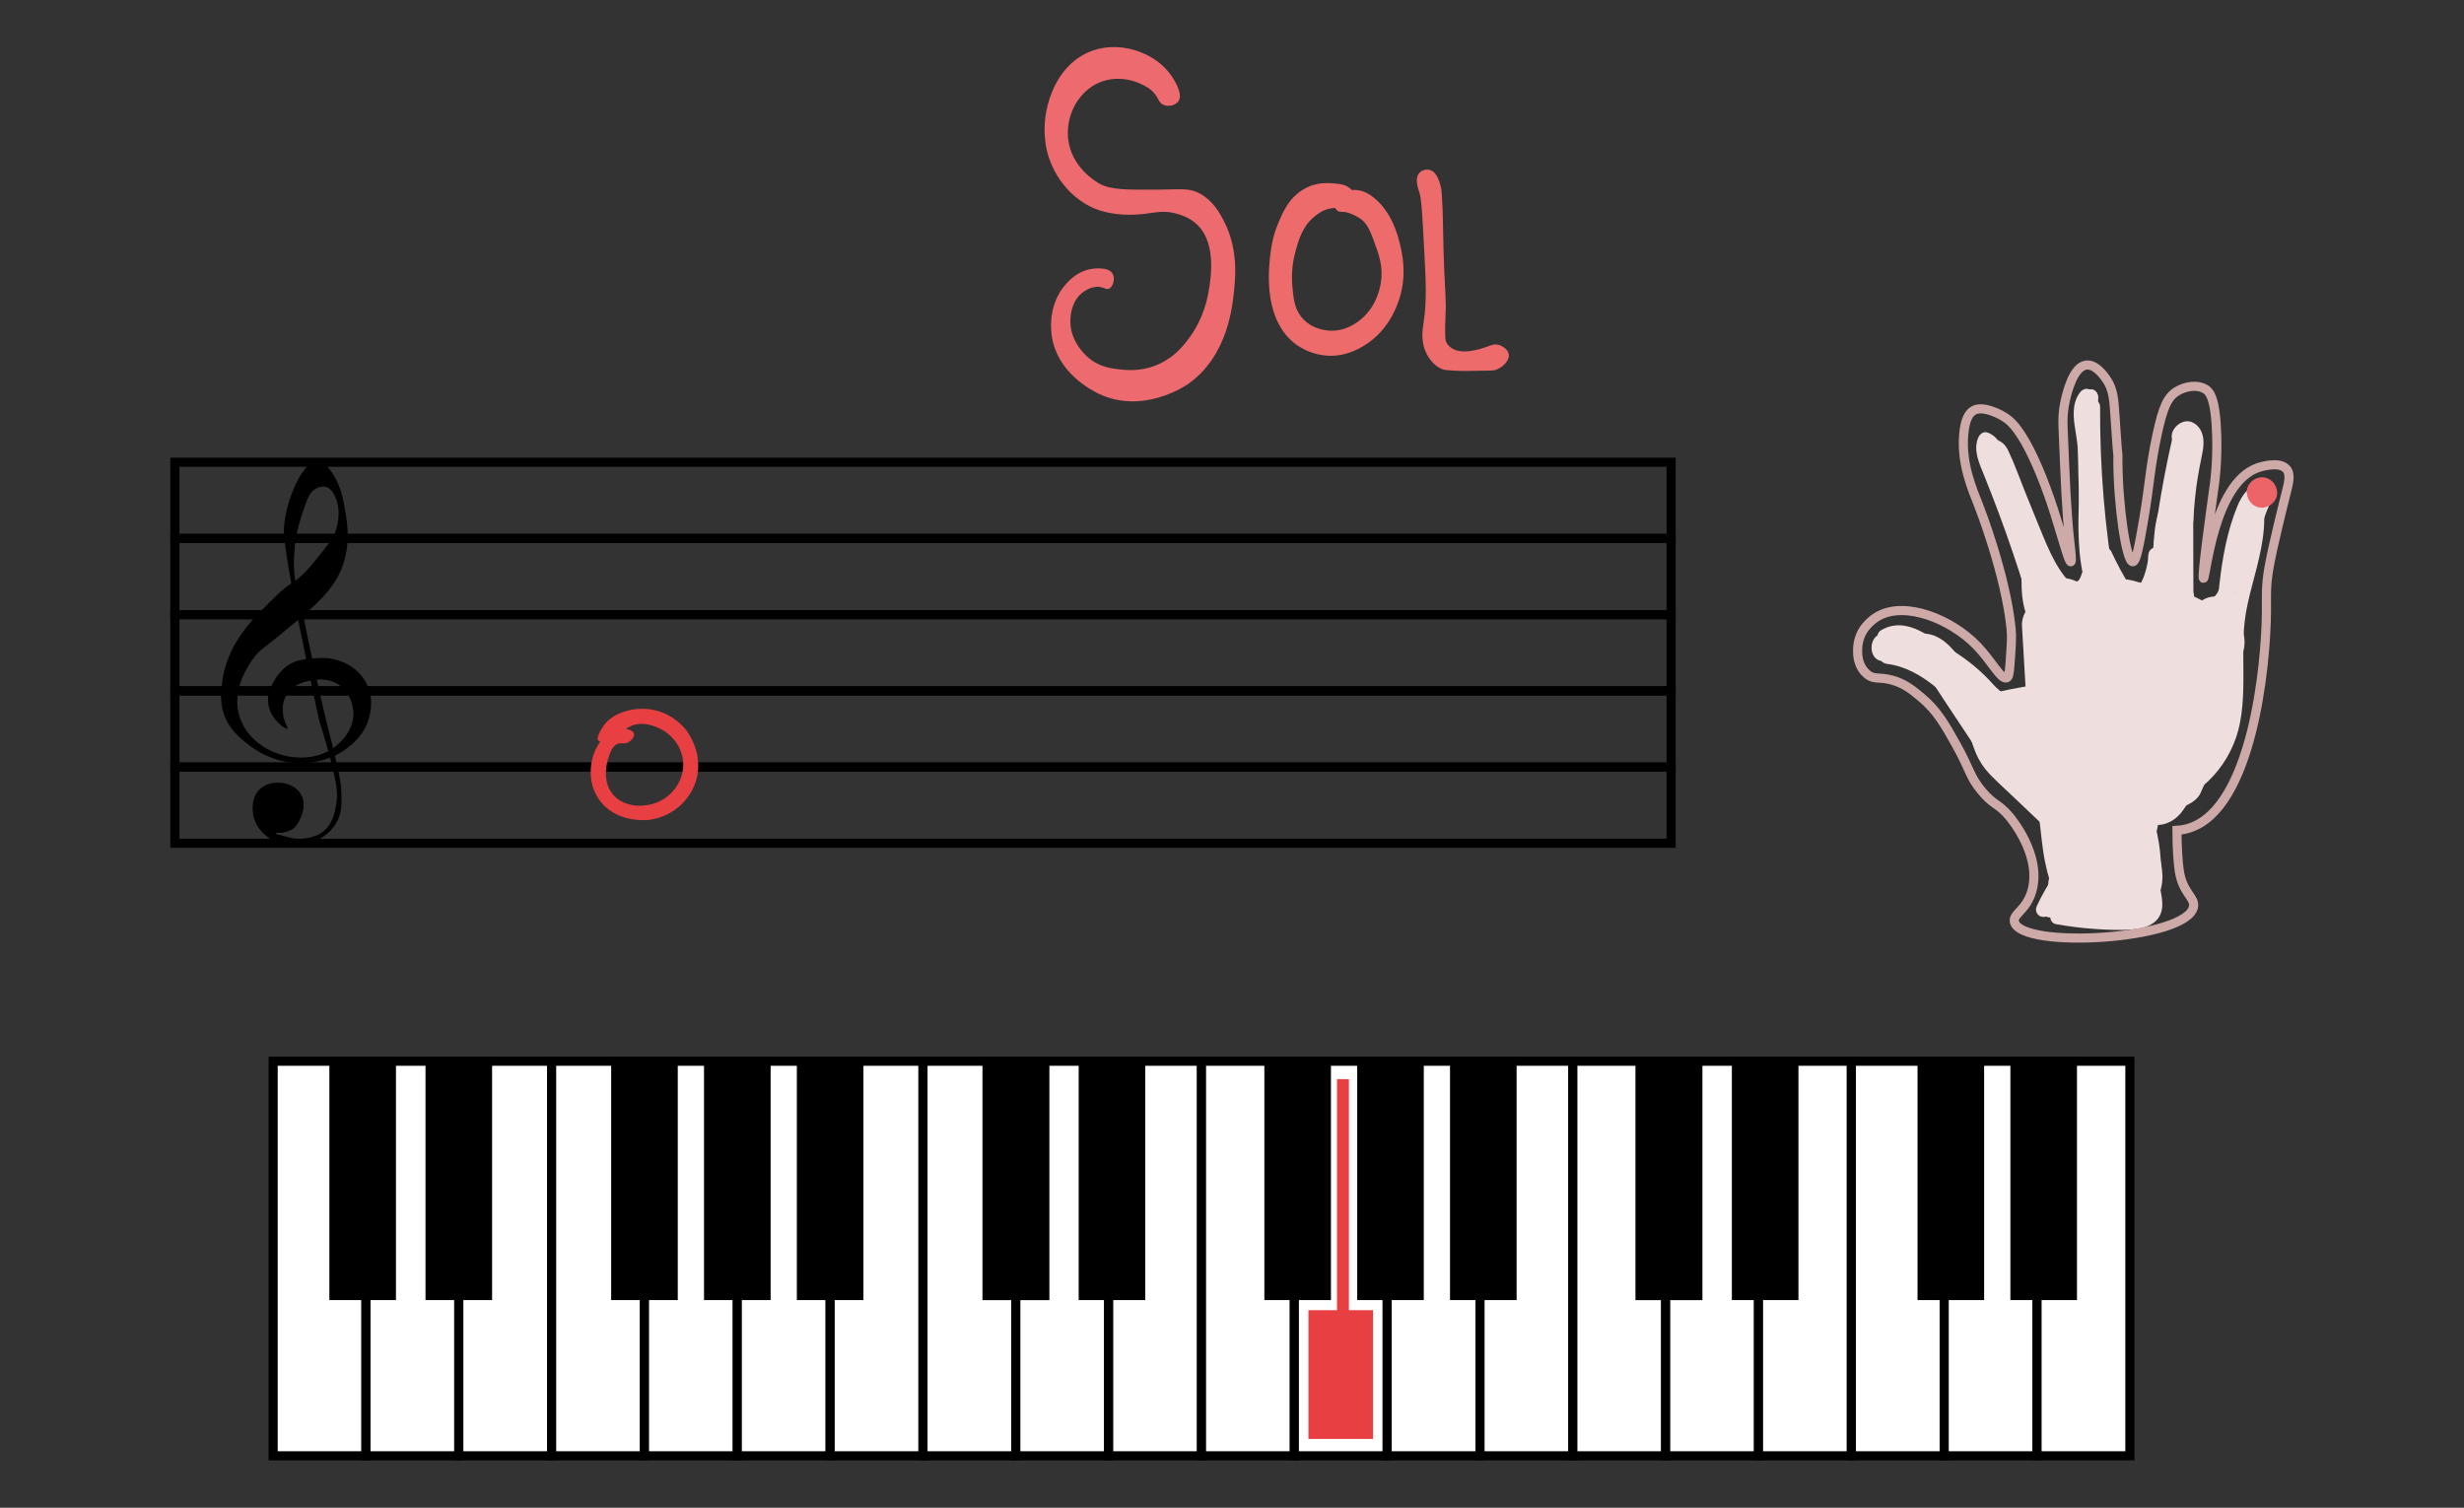 <?xml version="1.0" encoding="utf-8"?>
<!-- Generator: Adobe Illustrator 26.3.0, SVG Export Plug-In . SVG Version: 6.00 Build 0)  -->
<svg version="1.1" id="Capa_1" xmlns="http://www.w3.org/2000/svg" xmlns:xlink="http://www.w3.org/1999/xlink" x="0px" y="0px"
	 viewBox="0 0 810.71 496.06" style="enable-background:new 0 0 810.71 496.06;" xml:space="preserve">
<rect x="0" y="0" width="810.71" height="496.06" fill="#333333" stroke="none"/>
<style type="text/css">
	.st0{fill:none;stroke:#000000;stroke-width:3;stroke-miterlimit:10;}
	.st1{fill:#EFDEDE;}
	.st2{fill:none;stroke:#CDAAA8;stroke-width:3;stroke-miterlimit:10;}
	.st3{fill:#FFFFFF;stroke:#000000;stroke-width:3;stroke-miterlimit:10;}
	.st4{stroke:#000000;stroke-width:3;stroke-miterlimit:10;}
	.st5{fill:#FFFFFF;}
	.st6{fill:#E83F42;}
	.st7{fill:#EC6468;}
	.st8{fill:#ED6A6F;}
	.st9{fill:#ED6B6B;}
</style>
<g>
	<g>
		<rect x="57.54" y="152.09" class="st0" width="492.29" height="25.07"/>
		<rect x="57.54" y="177.16" class="st0" width="492.29" height="25.07"/>
		<rect x="57.54" y="202.23" class="st0" width="492.29" height="25.07"/>
		<rect x="57.54" y="227.3" class="st0" width="492.29" height="25.07"/>
		<rect x="57.54" y="252.38" class="st0" width="492.29" height="25.07"/>
	</g>
	<path d="M94.63,239.74c0.29-0.2-0.81-1.35-1.31-3.71c-0.19-0.89-0.95-4.46,1.09-7.64c2.28-3.54,6.57-4.28,8.08-4.54
		c1.39-0.24,4.92-0.85,8.3,1.03c4.95,2.75,5.41,8.48,5.46,9.29c0.41,6.5-4.99,10.78-6.34,11.76c-4.63,3.39-9.78,3.34-11.58,3.3
		c-7.03-0.16-15.05-3.95-18.57-11.14c-4.95-10.1,2.41-19.85,3.93-21.87c1.91-2.53,2.85-2.75,8.3-7.22
		c9.64-7.91,15.81-12.97,19.23-19.4c4.75-8.92,2.93-18.1,2.4-21.25c-0.64-3.83-1.42-9.16-5.24-14.03c-1.39-1.77-2.22-2.79-3.5-2.89
		c-4.42-0.34-10.16,10.65-11.36,21.05c-0.22,1.86-0.35,4.28,2.19,18.78c1.24,7.1,2.44,13.17,5.03,25.59
		c2.77,13.31,4.15,19.96,4.59,21.25c0.26,0.77,3.02,8.95,5.03,18.78c0.32,1.56,0.88,4.44,0.22,8.05c-0.47,2.58-1.2,6.61-4.81,9.08
		c0,0-3.76,2.58-9.26,1.83c-1.09-0.15-1.19-0.36-4.53-1.13c-0.31-0.07-1.3-0.3-1.28-0.49c0.01-0.12,0.42-0.19,0.49-0.21
		c0.36-0.06,0.65-0.01,0.68,0c0.58,0.11,2.45-0.21,3.71-0.85c1.65-0.83,2.41-2.26,2.87-3.12c0.39-0.74,2.92-5.47,0.27-9.18
		c-2.64-3.7-9.02-4.46-12.67-1.7c-3.66,2.77-2.91,7.82-2.79,8.67c0.58,3.91,3.28,6.27,4.15,7.02c4.98,4.24,11.52,3.25,12.45,3.1
		c0.51-0.09,7.04-1.27,10.54-6.81c2.23-3.52,2.07-6.95,1.86-11.56c-0.04-0.87-0.15-2.61-1.91-10.27c-1.29-5.61-1.9-7.61-3.28-13.26
		c-0.7-2.88-1.36-5.82-2.68-11.71c-2.06-9.23-3.1-14.32-3.39-15.73c-0.61-2.99-0.47-2.43-0.87-4.39c-1.95-9.45-2.7-10.81-3.17-14.7
		c-0.49-4.11-0.2-7.16,0.11-10.47c0,0,0.55-5.86,3.93-14.44c0.42-1.06,1.25-3.06,3.28-4.02c0.35-0.16,1.57-0.74,2.9-0.41
		c1.91,0.48,2.8,2.54,3.28,3.71c1.99,4.86,0.31,9.87-0.16,11.14c-0.92,2.51-3.16,5.23-7.65,10.68c-1.18,1.43-2.45,2.9-4.37,4.49
		c-1.62,1.34-2.4,1.69-4.04,2.89c-0.58,0.43-2.06,1.53-5.9,5.42c-3.69,3.73-5.53,5.6-7.32,7.94c-1.49,1.96-3.36,4.44-5.03,8.1
		c-0.77,1.69-2.26,5.02-2.84,9.6c-0.43,3.35-0.96,7.54,1.04,12.12c1.72,3.93,4.46,6.22,6.5,7.89c2.02,1.65,8.58,7.02,18.41,6.91
		c2.03-0.02,8.83-0.19,14.97-4.8c1.73-1.3,5.52-4.22,7.16-9.44c0.43-1.38,2.51-7.99-1.8-13.88c-3.41-4.65-8.92-6.26-12.13-6.45
		c-0.93-0.06-2.31-0.03-3.55,0.05c-2.12,0.14-4.44,0.3-6.61,1.13c-4.38,1.68-6.48,5.47-7.05,6.5c-0.9,1.63-2.45,4.42-1.75,7.94
		C89.34,237.05,94.1,240.1,94.63,239.74z"/>
</g>
<g>
	<g>
		<g>
			<path class="st1" d="M693.32,233.13c-1.08,3.41-0.73,6.99-0.63,10.5c0.11,3.66,0.11,7.32,0.01,10.97
				c-0.2,7.33-0.79,14.66-1.82,21.92c-0.19,1.34,0.33,2.69,1.75,3.08c1.17,0.32,2.88-0.4,3.08-1.75c1.05-7.39,1.74-14.82,1.97-22.28
				c0.12-3.66,0.13-7.32,0.04-10.97c-0.08-3.35-0.61-6.9,0.42-10.15C699.12,231.39,694.29,230.07,693.32,233.13L693.32,233.13z"/>
		</g>
	</g>
	<g>
		<g>
			<path class="st1" d="M683.67,219.44c0.14,0.61,0.26,1.22,0.35,1.83c-0.12-0.89-0.24-1.77-0.36-2.66c0.26,2.18,0.16,4.33-0.12,6.5
				c0.12-0.89,0.24-1.77,0.36-2.66c-0.73,5.2-3.03,10.79-1.66,16.01c1.58,6.05,8.11,9.27,13.96,7.88c3.81-0.9,6.42-3.35,8.67-6.38
				c2.61-3.51,3.92-7.88,5.24-12.01c1.23-3.85,2.22-7.83,3.59-11.63c-0.34,0.8-0.67,1.59-1.01,2.39c0.07-0.19,0.17-0.37,0.29-0.54
				c-0.52,0.67-1.04,1.35-1.56,2.02c0.07-0.07,0.13-0.15,0.2-0.22c-0.67,0.52-1.35,1.04-2.02,1.56c0.08-0.06,0.16-0.12,0.24-0.18
				c-0.8,0.34-1.59,0.67-2.39,1.01c0.18-0.1,0.37-0.16,0.57-0.16c-0.89,0.12-1.77,0.24-2.66,0.36c0.09,0.01,0.19,0.02,0.28,0.03
				c-0.89-0.12-1.77-0.24-2.66-0.36c0.09,0.03,0.18,0.06,0.28,0.09c-0.8-0.34-1.59-0.67-2.39-1.01c0.19,0.09,0.37,0.2,0.53,0.33
				c-0.67-0.52-1.35-1.04-2.02-1.56c0.26,0.24,0.48,0.48,0.7,0.76c-0.52-0.67-1.04-1.35-1.56-2.02c0.92,1.37,1.53,3.01,2.23,4.5
				c0.75,1.59,1.53,3.17,2.22,4.79c-0.34-0.8-0.67-1.59-1.01-2.39c0.57,1.39,1.04,2.78,1.29,4.27c-0.12-0.89-0.24-1.77-0.36-2.66
				c0.15,1.12,0.15,2.21,0,3.34c0.12-0.89,0.24-1.77,0.36-2.66c-0.19,1.22-0.54,2.37-1,3.51c0.34-0.8,0.67-1.59,1.01-2.39
				c-1.07,2.47-2.59,4.67-4.22,6.79c0.52-0.67,1.04-1.35,1.56-2.02c-0.43,0.55-0.87,1.1-1.31,1.65c5.24,4.04,10.47,8.08,15.71,12.12
				c4.44-8.88,8.88-17.77,13.32-26.65c-6.09-0.8-12.18-1.59-18.28-2.39c0.27,1.09,0.48,2.19,0.64,3.3
				c-0.12-0.89-0.24-1.77-0.36-2.66c0.32,2.49,0.34,4.99,0.02,7.48c0.12-0.89,0.24-1.77,0.36-2.66c-0.28,1.96-0.77,3.85-1.52,5.68
				c0.34-0.8,0.67-1.59,1.01-2.39c-0.63,1.46-1.4,2.82-2.35,4.09c0.52-0.67,1.04-1.35,1.56-2.02c-0.99,1.27-2.11,2.37-3.37,3.36
				c0.67-0.52,1.35-1.04,2.02-1.56c-4,3.05-8.55,5.47-12.83,8.1c-4.48,2.75-8.97,5.5-13.45,8.25c-2.17,1.33-3.91,3.5-4.6,5.98
				c-0.66,2.39-0.36,5.58,1.01,7.71c2.88,4.47,8.91,6.51,13.68,3.59c7.54-4.63,15.1-9.22,22.62-13.88
				c4.47-2.77,8.32-5.92,11.26-10.31c2.22-3.31,3.66-7.34,4.24-11.27c0.81-5.46,0.68-10.7-0.66-16.09
				c-0.96-3.84-4.51-6.65-8.31-7.16c-3.72-0.5-8.19,1.22-9.96,4.77c-4.44,8.88-8.88,17.77-13.32,26.65
				c-2.25,4.5-1.52,9.74,2.58,12.9c1.69,1.3,3.87,2.25,6.06,2.15c2.48-0.11,5.44-0.91,7.07-2.93c1.69-2.09,3.39-4.19,4.88-6.43
				c1.45-2.18,2.53-4.54,3.45-6.99c1.91-5.07,1.51-10.91-0.52-15.86c-1.06-2.58-2.24-5.09-3.43-7.6c-1.15-2.44-2.18-4.82-4.17-6.75
				c-4.48-4.35-11.61-4.62-16.16-0.22c-2.48,2.4-3.26,5.82-4.22,8.99c-1.36,4.51-2.59,9.15-4.41,13.5c0.34-0.8,0.67-1.59,1.01-2.39
				c-0.61,1.4-1.32,2.71-2.25,3.93c0.52-0.67,1.04-1.35,1.56-2.02c-0.3,0.37-0.6,0.69-0.96,0.99c0.67-0.52,1.35-1.04,2.02-1.56
				c-0.28,0.2-0.54,0.36-0.85,0.52c0.8-0.34,1.59-0.67,2.39-1.01c-0.3,0.12-0.57,0.21-0.89,0.27c0.89-0.12,1.77-0.24,2.66-0.36
				c-0.19,0.03-0.38,0.03-0.56,0c0.89,0.12,1.77,0.24,2.66,0.36c-0.09-0.02-0.17-0.05-0.26-0.07c0.8,0.34,1.59,0.67,2.39,1.01
				c-0.17-0.06-0.33-0.16-0.46-0.29c0.67,0.52,1.35,1.04,2.02,1.56c-0.06-0.07-0.13-0.15-0.19-0.22c0.52,0.67,1.04,1.35,1.56,2.02
				c-0.06-0.11-0.12-0.21-0.17-0.32c0.34,0.8,0.67,1.59,1.01,2.39c-0.03-0.12-0.07-0.23-0.1-0.35c0.12,0.89,0.24,1.77,0.36,2.66
				c-0.04-0.39-0.03-0.72,0.02-1.12c-0.12,0.89-0.24,1.77-0.36,2.66c0.52-3.09,1.3-6.13,1.74-9.23c0.66-4.69,0.87-8.97-0.23-13.65
				c-1.2-5.1-7.3-8.6-12.3-6.98C685.34,208.86,682.39,213.98,683.67,219.44L683.67,219.44z"/>
		</g>
	</g>
	<g>
		<g>
			<path class="st1" d="M678.6,211.1c-1.97,9.12-3.3,18.41-3.96,27.72c-0.65,9.19-1.47,19.37,3.25,27.69
				c2.58,4.55,9.18,6.49,13.68,3.59c4.6-2.97,6.35-8.81,3.59-13.68c-0.28-0.49-0.53-0.99-0.76-1.5c0.34,0.8,0.67,1.59,1.01,2.39
				c-0.65-1.57-1.04-3.19-1.28-4.86c0.12,0.89,0.24,1.77,0.36,2.66c-0.54-4.34-0.27-8.8-0.04-13.15c0.25-4.66,0.69-9.31,1.3-13.93
				c-0.12,0.89-0.24,1.77-0.36,2.66c0.64-4.79,1.48-9.54,2.5-14.26c0.57-2.62,0.37-5.34-1.01-7.71c-1.21-2.07-3.59-4.05-5.98-4.6
				c-2.56-0.58-5.43-0.46-7.71,1.01C681.07,206.49,679.15,208.56,678.6,211.1L678.6,211.1z"/>
		</g>
	</g>
	<g>
		<g>
			<path class="st1" d="M669.02,223.25c-0.72,4.12-1.45,8.25-2.17,12.37c-0.82,4.68-1.75,9.54-1.24,14.31
				c0.41,3.85,1.14,7.49,2.55,11.09c1.43,3.65,3.1,7.17,4.9,10.64c1.65,3.18,3.34,6.34,4.74,9.64c-0.34-0.8-0.67-1.59-1.01-2.39
				c1.12,2.7,2.01,5.48,2.43,8.38c-0.12-0.89-0.24-1.77-0.36-2.66c0.22,1.75,0.27,3.49,0.1,5.24c-0.23,2.41,1.28,5.42,2.93,7.07
				c1.73,1.73,4.58,3.04,7.07,2.93c2.59-0.12,5.27-0.97,7.07-2.93c1.89-2.06,2.67-4.29,2.93-7.07c0.67-7.06-1.69-13.83-4.54-20.15
				c-2.33-5.16-5.29-10.02-7.51-15.24c0.34,0.8,0.67,1.59,1.01,2.39c-1.2-2.86-2.15-5.81-2.59-8.9c0.12,0.89,0.24,1.77,0.36,2.66
				c-0.36-2.85-0.2-5.69,0.18-8.52c-0.12,0.89-0.24,1.77-0.36,2.66c0.77-5.42,1.84-10.81,2.79-16.2c0.48-2.71,0.43-5.25-1.01-7.71
				c-1.21-2.07-3.59-4.05-5.98-4.6c-2.56-0.58-5.43-0.46-7.71,1.01C671.55,218.61,669.46,220.72,669.02,223.25L669.02,223.25z"/>
		</g>
	</g>
	<g>
		<g>
			<path class="st1" d="M697.6,292.42c0.18-8.73-0.12-17.47-0.91-26.16c-0.25-2.7-0.95-5.09-2.93-7.07
				c-1.73-1.73-4.58-3.04-7.07-2.93c-2.59,0.12-5.27,0.97-7.07,2.93c-1.7,1.85-3.17,4.46-2.93,7.07c0.79,8.7,1.09,17.43,0.91,26.16
				c-0.11,5.23,4.68,10.24,10,10C693.11,302.17,697.48,298.02,697.6,292.42L697.6,292.42z"/>
		</g>
	</g>
	<g>
		<g>
			<path class="st1" d="M683.89,301.56c2.77,0.15,5.6-0.82,7.97-2.18c1.13-0.65,2.15-1.45,3.34-1.98c-0.8,0.34-1.59,0.67-2.39,1.01
				c0.4-0.15,0.78-0.26,1.2-0.34c-0.89,0.12-1.77,0.24-2.66,0.36c0.39-0.04,0.74-0.03,1.14,0c-0.89-0.12-1.77-0.24-2.66-0.36
				c0.75,0.12,1.49,0.31,2.24,0.45c2.7,0.5,3.86,0.52,6.54,0.06c3.32-0.57,6.56-3,8.06-5.99c0.96-1.92,1.51-3.99,1.5-6.14
				c-0.01-0.89-0.12-1.77-0.14-2.66c-0.04-1.75,0.07-3.5,0.29-5.23c-0.12,0.89-0.24,1.77-0.36,2.66c0.51-3.57,1.55-7.03,2.25-10.56
				c0.48-2.42,0.86-4.89,0.97-7.36c0.11-2.52-0.33-5.02-0.74-7.49c0.12,0.89,0.24,1.77,0.36,2.66c-0.05-0.42-0.06-0.78-0.02-1.2
				c-0.12,0.89-0.24,1.77-0.36,2.66c0.04-0.13,0.07-0.26,0.11-0.38c-0.34,0.8-0.67,1.59-1.01,2.39c0.08-0.21,0.2-0.41,0.34-0.58
				c-0.52,0.67-1.04,1.35-1.56,2.02c0.14-0.18,0.3-0.34,0.48-0.48c-0.67,0.52-1.35,1.04-2.02,1.56c1.11-0.85,2.4-1.47,3.68-2.02
				c-0.8,0.34-1.59,0.67-2.39,1.01c0.84-0.35,1.69-0.65,2.56-0.9c2.44-0.73,4.68-2.38,5.98-4.6c1.25-2.14,1.79-5.3,1.01-7.71
				c-1.64-5.07-6.93-8.58-12.3-6.98c-2.96,0.88-6.13,2.08-8.63,3.94c-2.58,1.92-4.74,4.19-5.52,7.43c-0.69,2.84-0.09,5.41,0.29,8.22
				c-0.12-0.89-0.24-1.77-0.36-2.66c0.19,1.8,0.13,3.58-0.09,5.37c0.12-0.89,0.24-1.77,0.36-2.66c-0.51,3.71-1.62,7.3-2.32,10.98
				c-0.49,2.56-0.85,5.18-0.96,7.79c-0.08,1.83,0.28,3.73,0.07,5.55c0.12-0.89,0.24-1.77,0.36-2.66c-0.03,0.12-0.06,0.24-0.09,0.35
				c0.34-0.8,0.67-1.59,1.01-2.39c-0.07,0.22-0.19,0.42-0.34,0.6c0.52-0.67,1.04-1.35,1.56-2.02c-0.08,0.07-0.15,0.15-0.23,0.22
				c0.67-0.52,1.35-1.04,2.02-1.56c-0.17,0.14-0.35,0.25-0.55,0.33c0.8-0.34,1.59-0.67,2.39-1.01c-0.33,0.12-0.62,0.19-0.97,0.24
				c0.89-0.12,1.77-0.24,2.66-0.36c-0.35,0.02-0.67,0.01-1.02-0.03c0.89,0.12,1.77,0.24,2.66,0.36c-1.83-0.31-3.63-0.87-5.51-0.88
				c-2.13,0-3.88,0.43-5.78,1.23c-1.91,0.81-3.51,2.04-5.37,2.91c0.8-0.34,1.59-0.67,2.39-1.01c-0.38,0.16-0.76,0.27-1.16,0.35
				c0.89-0.12,1.77-0.24,2.66-0.36c-0.32,0.04-0.6,0.05-0.92,0.03c-5.23-0.28-10.23,4.8-10,10
				C674.15,297.22,678.29,301.25,683.89,301.56L683.89,301.56z"/>
		</g>
	</g>
	<g>
		<g>
			<path class="st1" d="M712.43,263.72c2.87-1.08,4.7-2.08,7.01-4.12c1.54-1.35,2.8-3.11,3.88-4.84c1.92-3.05,3.21-6.59,4.54-9.91
				c2.44-6.09,4.31-12.41,5.57-18.85c0.3-1.51,0.56-3.04,0.8-4.56c0.45-2.99,1.09-5.91,0.31-8.91c-0.86-3.29-3.02-6.22-6.08-7.76
				c-2.15-1.08-4.48-1.64-6.79-2.25c-6.48-1.72-13.03-3.12-19.64-4.22c-8.27-1.37-16.63-2.35-25-2.84
				c-2.47-0.14-5.36,1.22-7.07,2.93c-1.73,1.73-3.04,4.58-2.93,7.07c0.25,5.68,4.4,9.67,10,10c5.42,0.32,10.81,0.84,16.19,1.56
				c-0.89-0.12-1.77-0.24-2.66-0.36c5.14,0.7,10.25,1.58,15.32,2.65c4.96,1.05,10.07,2.08,14.87,3.73c-0.8-0.34-1.59-0.67-2.39-1.01
				c0.23,0.08,0.45,0.2,0.65,0.34c-0.67-0.52-1.35-1.04-2.02-1.56c0.2,0.14,0.36,0.3,0.49,0.5c-0.52-0.67-1.04-1.35-1.56-2.02
				c0.05,0.1,0.11,0.2,0.16,0.29c-0.34-0.8-0.67-1.59-1.01-2.39c0.09,0.21,0.15,0.42,0.18,0.65c-0.12-0.89-0.24-1.77-0.36-2.66
				c0.06,0.6,0.03,1.17-0.05,1.76c0.12-0.89,0.24-1.77,0.36-2.66c-1.27,9.35-3.77,18.48-7.42,27.17c0.34-0.8,0.67-1.59,1.01-2.39
				c-1.03,2.42-2.08,4.86-3.69,6.96c0.52-0.67,1.04-1.35,1.56-2.02c-0.54,0.66-1.11,1.25-1.77,1.79c0.67-0.52,1.35-1.04,2.02-1.56
				c-0.58,0.43-1.18,0.79-1.85,1.08c0.8-0.34,1.59-0.67,2.39-1.01c-0.11,0.04-0.23,0.09-0.34,0.13c-2.5,0.94-4.59,2.23-5.98,4.6
				c-1.25,2.14-1.79,5.3-1.01,7.71c0.78,2.42,2.28,4.75,4.6,5.98C706.98,263.91,709.94,264.66,712.43,263.72L712.43,263.72z"/>
		</g>
	</g>
	<g>
		<g>
			<path class="st1" d="M665.27,205.89c0.43,7.26,0.85,14.52,1.28,21.79c0.16,2.66,1.01,5.15,2.93,7.07
				c1.73,1.73,4.58,3.04,7.07,2.93c2.59-0.12,5.27-0.97,7.07-2.93c1.73-1.89,3.08-4.42,2.93-7.07c-0.43-7.26-0.85-14.52-1.28-21.79
				c-0.16-2.66-1.01-5.15-2.93-7.07c-1.73-1.73-4.58-3.04-7.07-2.93c-2.59,0.12-5.27,0.97-7.07,2.93
				C666.47,200.71,665.12,203.25,665.27,205.89L665.27,205.89z"/>
		</g>
	</g>
	<g>
		<g>
			<path class="st1" d="M671.89,223.55c-0.26,1.31-0.64,2.57-1.15,3.8c0.34-0.8,0.67-1.59,1.01-2.39c-0.73,1.73-1.68,3.35-2.83,4.84
				c0.52-0.67,1.04-1.35,1.56-2.02c-1.16,1.48-2.49,2.8-3.98,3.95c0.67-0.52,1.35-1.04,2.02-1.56c-1.44,1.09-2.98,1.99-4.64,2.69
				c0.8-0.34,1.59-0.67,2.39-1.01c-1.16,0.48-2.35,0.85-3.57,1.11c-2.37,0.5-4.78,2.55-5.98,4.6c-1.25,2.14-1.79,5.3-1.01,7.71
				c0.78,2.42,2.28,4.75,4.6,5.98c2.46,1.3,4.97,1.59,7.71,1.01c2.81-0.6,5.57-1.74,8.06-3.14c1.27-0.71,2.41-1.57,3.55-2.45
				c1.15-0.89,2.28-1.76,3.3-2.8c3.98-4.04,7.13-9.39,8.24-14.99c0.53-2.66,0.4-5.3-1.01-7.71c-1.21-2.07-3.59-4.05-5.98-4.6
				c-2.56-0.58-5.43-0.46-7.71,1.01C674.38,218.92,672.39,221.01,671.89,223.55L671.89,223.55z"/>
		</g>
	</g>
	<g>
		<g>
			<path class="st1" d="M695.86,290.63c-2.18-5.47-3.68-11.16-4.5-16.98c0.12,0.89,0.24,1.77,0.36,2.66
				c-0.54-4.08-0.7-8.22-1.56-12.26c-0.82-3.82-2.57-7.52-4.9-10.65c-4.43-5.96-9.54-11.39-15.07-16.34
				c-1.98-1.77-4.36-2.93-7.07-2.93c-2.45,0-5.38,1.09-7.07,2.93c-1.75,1.91-3.05,4.41-2.93,7.07c0.11,2.57,0.95,5.3,2.93,7.07
				c4.67,4.18,9.1,8.7,12.98,13.63c-0.52-0.67-1.04-1.35-1.56-2.02c1.32,1.71,2.5,3.5,3.36,5.48c-0.34-0.8-0.67-1.59-1.01-2.39
				c0.75,1.84,1.16,3.76,1.45,5.73c-0.12-0.89-0.24-1.77-0.36-2.66c0.65,4.94,0.98,9.9,1.99,14.79c0.86,4.17,2.1,8.24,3.68,12.19
				c1,2.51,2.18,4.56,4.6,5.98c2.14,1.25,5.3,1.79,7.71,1.01c2.42-0.78,4.75-2.28,5.98-4.6
				C696.03,296.11,696.83,293.08,695.86,290.63L695.86,290.63z"/>
		</g>
	</g>
	<g>
		<g>
			<path class="st1" d="M662.09,252.97c5.23,0,10.24-4.6,10-10c-0.24-5.42-4.39-10-10-10c-5.23,0-10.24,4.6-10,10
				C652.33,248.39,656.48,252.97,662.09,252.97L662.09,252.97z"/>
		</g>
	</g>
	<g>
		<g>
			<path class="st1" d="M666.09,248.61c5.23,0,10.24-4.6,10-10c-0.24-5.42-4.39-10-10-10c-5.23,0-10.24,4.6-10,10
				C656.33,244.02,660.48,248.61,666.09,248.61L666.09,248.61z"/>
		</g>
	</g>
	<g>
		<g>
			<path class="st1" d="M689.19,270.61c-0.31,6.37,1.62,12.58,2.5,18.83c-0.12-0.89-0.24-1.77-0.36-2.66
				c0.11,0.85,0.18,1.68,0.1,2.54c0.12-0.89,0.24-1.77,0.36-2.66c-0.07,0.45-0.18,0.85-0.35,1.27c0.34-0.8,0.67-1.59,1.01-2.39
				c-0.14,0.28-0.29,0.51-0.48,0.76c0.52-0.67,1.04-1.35,1.56-2.02c-0.13,0.15-0.27,0.29-0.42,0.42c0.67-0.52,1.35-1.04,2.02-1.56
				c-0.15,0.12-0.32,0.23-0.49,0.32c0.8-0.34,1.59-0.67,2.39-1.01c-0.18,0.09-0.36,0.15-0.55,0.19c0.89-0.12,1.77-0.24,2.66-0.36
				c-0.42,0.05-0.76,0.04-1.18,0c0.89,0.12,1.77,0.24,2.66,0.36c-3.99-0.7-7.91-1.29-11.96-0.87c-2.72,0.28-5.07,0.93-7.07,2.93
				c-1.73,1.73-3.04,4.58-2.93,7.07c0.12,2.59,0.97,5.27,2.93,7.07c1.84,1.69,4.48,3.2,7.07,2.93c2.31-0.24,4.61-0.21,6.91,0.09
				c-0.89-0.12-1.77-0.24-2.66-0.36c1.79,0.26,3.64,0.82,5.45,0.82c2.43,0,4.83-0.57,6.88-1.91c4.06-2.66,6.3-7.16,6.25-11.99
				c-0.03-2.77-0.66-5.61-1.19-8.34c-0.41-2.15-0.86-4.29-1.17-6.45c0.12,0.89,0.24,1.77,0.36,2.66c-0.25-1.89-0.38-3.78-0.29-5.68
				c0.12-2.48-1.2-5.34-2.93-7.07c-1.73-1.73-4.58-3.04-7.07-2.93C693.55,260.86,689.47,265,689.19,270.61L689.19,270.61z"/>
		</g>
	</g>
	<g>
		<g>
			<path class="st1" d="M707.91,266.06c5.23,0,10.24-4.6,10-10c-0.24-5.42-4.39-10-10-10c-5.23,0-10.24,4.6-10,10
				C698.15,261.48,702.3,266.06,707.91,266.06L707.91,266.06z"/>
		</g>
	</g>
	<g>
		<g>
			<path class="st1" d="M689.33,270.53c-0.53,2.29-1.06,4.58-1.6,6.88c-0.42,1.33-0.48,2.66-0.18,3.99
				c0.06,1.33,0.46,2.57,1.19,3.72c0.63,1.17,1.49,2.1,2.58,2.81c0.97,0.88,2.1,1.48,3.4,1.79c0.89,0.12,1.77,0.24,2.66,0.36
				c1.81-0.01,3.49-0.46,5.05-1.37c0.67-0.52,1.35-1.04,2.02-1.56c1.24-1.25,2.1-2.72,2.57-4.41c0.53-2.29,1.06-4.58,1.6-6.88
				c0.42-1.33,0.48-2.66,0.18-3.99c-0.06-1.33-0.46-2.57-1.19-3.72c-0.63-1.17-1.49-2.1-2.58-2.81c-0.97-0.88-2.1-1.48-3.4-1.79
				c-0.89-0.12-1.77-0.24-2.66-0.36c-1.81,0.01-3.49,0.46-5.05,1.37c-0.67,0.52-1.35,1.04-2.02,1.56
				C690.67,267.36,689.81,268.84,689.33,270.53L689.33,270.53z"/>
		</g>
	</g>
	<g>
		<g>
			<path class="st1" d="M702.42,286.51c0.06-0.04,0.12-0.09,0.18-0.13c-0.8,0.34-1.59,0.67-2.39,1.01c0.06-0.01,0.13-0.03,0.19-0.04
				c-1.77,0-3.54,0-5.32,0c0.07,0.01,0.13,0.02,0.2,0.03c-0.8-0.34-1.59-0.67-2.39-1.01c0.15,0.05,0.28,0.13,0.4,0.23
				c-0.67-0.52-1.35-1.04-2.02-1.56c0.13,0.12,0.25,0.24,0.35,0.39c-0.52-0.67-1.04-1.35-1.56-2.02c0.1,0.14,0.19,0.29,0.25,0.45
				c-0.34-0.8-0.67-1.59-1.01-2.39c0.71,1.8,1.2,3.65,1.47,5.56c-0.12-0.89-0.24-1.77-0.36-2.66c0.16,1.32,0.23,2.63,0.18,3.96
				c6.55-0.89,13.1-1.77,19.64-2.66c-0.89-3.94-1.61-7.92-2.16-11.92c0.12,0.89,0.24,1.77,0.36,2.66c-0.33-2.5-0.6-5.01-0.8-7.53
				c-6.55,0.89-13.1,1.77-19.64,2.66c1.47,3.65,2.47,7.46,3,11.36c-0.12-0.89-0.24-1.77-0.36-2.66c0.35,2.72,0.46,5.45,0.34,8.19
				c-0.11,2.49,1.19,5.33,2.93,7.07c1.73,1.73,4.58,3.04,7.07,2.93c5.61-0.25,9.75-4.39,10-10c0.33-7.48-0.9-15.26-3.7-22.21
				c-0.31-1.3-0.91-2.43-1.79-3.4c-0.71-1.09-1.64-1.95-2.81-2.58c-2.02-1.07-4.1-1.49-6.38-1.19c-2.1,0.28-4.27,1.14-5.74,2.75
				c-1.71,1.87-3.14,4.45-2.93,7.07c0.59,7.43,1.67,14.84,3.31,22.11c0.52,2.28,2.53,4.88,4.6,5.98c2.02,1.07,4.1,1.49,6.38,1.19
				c4.98-0.67,8.5-4.8,8.67-9.82c0.11-3.38-0.33-6.89-1.29-10.14c-0.76-2.58-1.78-5.17-3.7-7.11c-3.29-3.32-9.26-4.73-13.28-1.83
				c-2.17,1.56-3.86,3.32-4.6,5.98c-0.66,2.39-0.36,5.58,1.01,7.71c1.38,2.14,3.43,4.01,5.98,4.6
				C697.19,288.08,700.26,288.05,702.42,286.51L702.42,286.51z"/>
		</g>
	</g>
	<g>
		<g>
			<path class="st1" d="M699.15,265.33c2.44,0.44,4.87,0.9,7.31,1.3c2.58,0.42,4.65,0.69,7.2-0.06c3.2-0.94,5.45-3.04,7.33-5.68
				c2.55-3.57,4.56-7.66,6.39-11.64c4.11-8.96,7.19-18.28,8.7-28.03c0.43-2.75,0.45-5.21-1.01-7.71c-1.21-2.07-3.59-4.05-5.98-4.6
				c-2.56-0.58-5.43-0.46-7.71,1.01c-2.04,1.32-4.21,3.46-4.6,5.98c-1.23,7.91-3.43,15.63-6.53,23c0.34-0.8,0.67-1.59,1.01-2.39
				c-1.07,2.52-2.24,5-3.52,7.42c-1.23,2.32-2.47,4.74-4.03,6.86c0.52-0.67,1.04-1.35,1.56-2.02c-0.24,0.28-0.46,0.51-0.75,0.75
				c0.67-0.52,1.35-1.04,2.02-1.56c-0.19,0.14-0.39,0.25-0.61,0.33c0.8-0.34,1.59-0.67,2.39-1.01c-0.12,0.03-0.24,0.07-0.37,0.1
				c0.89-0.12,1.77-0.24,2.66-0.36c-0.4,0.05-0.74,0.05-1.14,0.01c0.89,0.12,1.77,0.24,2.66,0.36c-2.57-0.36-5.13-0.9-7.69-1.36
				c-2.7-0.48-5.26-0.42-7.71,1.01c-2.07,1.21-4.05,3.59-4.6,5.98c-0.58,2.56-0.46,5.43,1.01,7.71
				C694.51,262.81,696.62,264.88,699.15,265.33L699.15,265.33z"/>
		</g>
	</g>
	<g>
		<g>
			<path class="st1" d="M717.06,217.52c0.23,3.84,0.43,7.69-0.07,11.52c0.12-0.89,0.24-1.77,0.36-2.66
				c-0.31,2.14-0.86,4.18-1.69,6.19c0.34-0.8,0.67-1.59,1.01-2.39c-1.98,4.63-4.66,9.03-7.25,13.34c-2.62,4.37-5.41,8.64-8.33,12.81
				c-1.42,2.02-1.64,5.41-1.01,7.71c0.64,2.32,2.43,4.83,4.6,5.98c2.32,1.23,5.13,1.84,7.71,1.01c2.59-0.84,4.41-2.36,5.98-4.6
				c4.77-6.8,9.16-13.87,13.11-21.18c2.23-4.12,4.35-8.43,5.1-13.1c0.79-4.92,0.79-9.68,0.49-14.63c-0.16-2.66-1.01-5.15-2.93-7.07
				c-1.73-1.73-4.58-3.04-7.07-2.93c-2.59,0.12-5.27,0.97-7.07,2.93C718.26,212.34,716.9,214.88,717.06,217.52L717.06,217.52z"/>
		</g>
	</g>
	<g>
		<g>
			<path class="st1" d="M724.06,260.85c3.03-6.91,6.05-13.82,9.08-20.73c0.73-1.15,1.13-2.39,1.19-3.72
				c0.3-1.33,0.24-2.66-0.18-3.99c-0.64-2.32-2.43-4.83-4.6-5.98c-2.32-1.23-5.13-1.84-7.71-1.01c-2.31,0.75-4.96,2.27-5.98,4.6
				c-3.03,6.91-6.05,13.82-9.08,20.73c-0.73,1.15-1.13,2.39-1.19,3.72c-0.3,1.33-0.24,2.66,0.18,3.99c0.64,2.32,2.43,4.83,4.6,5.98
				c2.32,1.23,5.13,1.84,7.71,1.01C720.4,264.7,723.05,263.18,724.06,260.85L724.06,260.85z"/>
		</g>
	</g>
	<g>
		<g>
			<path class="st1" d="M671.49,207.25c2.94,3.63,8.03,4.62,12.4,5.29c4.27,0.65,8.57,1.07,12.85,1.64
				c-0.89-0.12-1.77-0.24-2.66-0.36c10.78,1.46,21.43,3.77,31.85,6.93c5.01,1.52,11.12-1.81,12.3-6.98
				c1.23-5.4-1.62-10.68-6.98-12.3c-6.66-2.02-13.42-3.7-20.25-5.03c-7.55-1.46-15.18-2.3-22.8-3.31c0.89,0.12,1.77,0.24,2.66,0.36
				c-2.62-0.36-5.43-0.66-7.9-1.65c0.8,0.34,1.59,0.67,2.39,1.01c-0.34-0.16-0.65-0.33-0.97-0.54c0.67,0.52,1.35,1.04,2.02,1.56
				c-0.3-0.24-0.53-0.47-0.78-0.77c-1.51-1.87-4.77-2.93-7.07-2.93c-2.45,0-5.38,1.09-7.07,2.93c-1.75,1.91-3.05,4.41-2.93,7.07
				c0.12,0.89,0.24,1.77,0.36,2.66C669.39,204.53,670.25,206,671.49,207.25L671.49,207.25z"/>
		</g>
	</g>
	<g>
		<g>
			<path class="st1" d="M698,200.62c0.21-0.08,0.42-0.14,0.64-0.18c-0.79,0.09-0.91,0.12-0.35,0.09c0.17,0,0.33,0.01,0.5,0.03
				c0.39,0.04,0.22,0.01-0.49-0.06c0.05-0.11,2.12,0.54,2.36,0.61c2.14,0.6,4.4,1,6.59,0.45c1.06-0.27,2.08-0.74,2.96-1.38
				c0.4-0.3,0.79-0.6,1.17-0.9c-0.48,0.37-0.49,0.38-0.01,0.05c0.37-0.22,0.72-0.46,1.07-0.71c2.3-1.64,3.71-3.8,4.6-6.46
				c1.29-3.85,1.36-8.13,1.53-12.16c0.04-0.99,0.09-1.99,0.15-2.98c0.03-0.49,0.07-0.98,0.12-1.48c0.03-0.3,0.01-1.75,0.05-0.55
				c-0.03-0.9,0.36-2,0.59-2.85c0.11-0.4,0.23-0.8,0.37-1.19c0.09-0.26,0.19-0.52,0.29-0.78c-0.24,0.55-0.24,0.56,0,0.04
				c1.11-2.36,0.74-5.5-1.79-6.84c-2.22-1.17-5.66-0.73-6.84,1.79c-1.84,3.92-2.54,7.98-2.81,12.28c-0.12,1.85-0.16,3.7-0.27,5.55
				c-0.05,0.92-0.12,1.85-0.22,2.76c-0.02,0.21-0.05,0.42-0.07,0.63c0.09-0.63,0.09-0.65,0-0.07c-0.08,0.42-0.15,0.83-0.23,1.25
				c-0.13,0.61-0.22,1.84-0.64,2.3c0.27-0.6,0.28-0.65,0.04-0.14c-0.09,0.17-0.18,0.33-0.28,0.49c-0.2,0.3-0.12,0.22,0.22-0.25
				c-0.17,0.19-0.35,0.37-0.54,0.53c0.77-0.71-0.25,0.1-0.39,0.19c-0.59,0.4-1.12,0.85-1.69,1.27c0.48-0.36,0.49-0.38,0.03-0.06
				c-0.45,0.24-0.47,0.26-0.06,0.07c0.4-0.16,0.39-0.17-0.02-0.05c0.81-0.08,0.93-0.11,0.38-0.08c-0.11,0-0.22-0.01-0.32-0.01
				c-0.55-0.05-0.43-0.03,0.34,0.05c-0.21-0.12-0.76-0.17-1-0.23c-0.79-0.2-1.57-0.46-2.36-0.65c-2.06-0.49-4.23-0.69-6.27-0.02
				c-2.48,0.81-4.35,3.5-3.49,6.15C692.66,199.61,695.34,201.49,698,200.62L698,200.62z"/>
		</g>
	</g>
	<g>
		<g>
			<path class="st1" d="M714.79,144.97c0.11,0.25,0.2,0.51,0.26,0.78c-0.06-0.66-0.07-0.7-0.03-0.11c0,0.28,0,0.56-0.03,0.83
				c0.1-0.63,0.1-0.65,0.01-0.07c-0.2,1.04-0.43,2.08-0.64,3.12c-0.45,2.28-0.85,4.56-1.19,6.86c-0.73,4.96-1.27,9.93-1.52,14.94
				c-0.13,2.62,2.4,5.12,5,5c2.82-0.13,4.86-2.2,5-5c0.12-2.4,0.3-4.79,0.54-7.18c0.13-1.27,0.28-2.54,0.44-3.82
				c0.08-0.6,0.08-0.63,0.01-0.1c0.04-0.32,0.09-0.63,0.14-0.95c0.08-0.55,0.17-1.11,0.25-1.66c0.38-2.37,0.81-4.73,1.31-7.08
				c0.57-2.69,1.12-5.57,0.09-8.22c-0.95-2.43-3.39-4.38-6.15-3.49C715.92,139.58,713.77,142.36,714.79,144.97L714.79,144.97z"/>
		</g>
	</g>
	<g>
		<g>
			<path class="st1" d="M714.8,143.92c-3.94,17.3-6.62,34.89-8,52.58c-0.39,4.94-0.66,9.89-0.85,14.84c-0.1,2.62,2.37,5.12,5,5
				c2.79-0.12,4.9-2.2,5-5c0.31-8.6,0.93-17.19,1.87-25.75c0.23-2.1,0.48-4.2,0.75-6.29c0.07-0.56,0.15-1.13,0.22-1.69
				c0.08-0.59,0,0.02-0.02,0.12c0.03-0.24,0.07-0.48,0.1-0.72c0.16-1.13,0.32-2.25,0.48-3.38c0.63-4.26,1.34-8.5,2.12-12.74
				c0.89-4.79,1.88-9.56,2.96-14.31c0.58-2.54-0.78-5.53-3.49-6.15C718.4,139.85,715.42,141.19,714.8,143.92L714.8,143.92z"/>
		</g>
	</g>
	<g>
		<g>
			<path class="st1" d="M711.62,169.51c0.01,7.29,0.03,14.59,0.04,21.88c0.01,3.86,0.04,7.7,0.78,11.51
				c0.65,3.35,2.01,6.63,3.81,9.53c1.37,2.22,4.53,3.28,6.84,1.79c2.23-1.44,3.27-4.46,1.79-6.84c-0.41-0.67-0.81-1.35-1.16-2.06
				c-0.16-0.32-0.31-0.65-0.46-0.97c0.3,0.64,0.09,0.21-0.07-0.2c-0.54-1.44-0.89-2.9-1.2-4.4c-0.03-0.16-0.05-0.32-0.08-0.48
				c0.06,0.45,0.06,0.49,0.02,0.13c-0.03-0.4-0.08-0.8-0.11-1.21c-0.07-0.89-0.11-1.78-0.13-2.67c-0.04-1.71-0.03-3.43-0.03-5.15
				c-0.01-6.96-0.03-13.92-0.04-20.89c0-2.62-2.3-5.12-5-5C713.91,164.63,711.61,166.71,711.62,169.51L711.62,169.51z"/>
		</g>
	</g>
	<g>
		<g>
			<path class="st1" d="M712.64,194.2c-1.82,2.64-0.99,6.22,1.01,8.47c1.27,1.42,3.09,2.17,4.76,3c1.65,0.82,3.44,1.99,5.24,2.37
				c1.67,0.36,3.48,0.21,4.95-0.72c0.57-0.36,1.12-0.81,1.54-1.34c0.22-0.27,0.42-0.52,0.69-0.74c-0.34,0.26-0.67,0.52-1.01,0.78
				c0.12-0.09,0.25-0.16,0.39-0.22c-0.4,0.17-0.8,0.34-1.19,0.5c0.29-0.11,0.57-0.18,0.87-0.23c-0.44,0.06-0.89,0.12-1.33,0.18
				c1.87-0.24,3.58-0.23,5.31-1.11c2.23-1.13,3.55-3.34,3.64-5.82c0.09-2.62-2.36-5.12-5-5c-2.79,0.12-4.9,2.2-5,5
				c0,0.06,0,0.12-0.01,0.19c0.06-0.44,0.12-0.89,0.18-1.33c-0.01,0.12-0.04,0.23-0.09,0.34c0.17-0.4,0.34-0.8,0.5-1.19
				c-0.05,0.11-0.1,0.21-0.17,0.3c0.26-0.34,0.52-0.67,0.78-1.01c-0.12,0.15-0.24,0.26-0.39,0.38c0.34-0.26,0.67-0.52,1.01-0.78
				c-0.16,0.11-0.32,0.2-0.5,0.29c0.4-0.17,0.8-0.34,1.19-0.5c-0.31,0.13-0.62,0.22-0.95,0.27c0.44-0.06,0.89-0.12,1.33-0.18
				c-1.31,0.15-2.67,0.09-3.93,0.52c-1.16,0.4-2.07,0.9-2.95,1.77c-0.35,0.34-0.58,0.76-0.96,1.07c0.34-0.26,0.67-0.52,1.01-0.78
				c-0.06,0.04-0.12,0.08-0.19,0.11c0.4-0.17,0.8-0.34,1.19-0.5c-0.14,0.07-0.29,0.11-0.45,0.12c0.44-0.06,0.89-0.12,1.33-0.18
				c-0.16,0.01-0.31,0-0.47-0.02c0.44,0.06,0.89,0.12,1.33,0.18c-0.25-0.06-0.46-0.13-0.7-0.22c0.4,0.17,0.8,0.34,1.19,0.5
				c-1.18-0.53-2.33-1.14-3.48-1.72c-1.06-0.53-2.21-1-3.16-1.72c0.34,0.26,0.67,0.52,1.01,0.78c-0.19-0.17-0.36-0.33-0.52-0.53
				c0.26,0.34,0.52,0.67,0.78,1.01c-0.14-0.2-0.24-0.38-0.33-0.6c0.17,0.4,0.34,0.8,0.5,1.19c-0.05-0.14-0.09-0.29-0.12-0.45
				c0.06,0.44,0.12,0.89,0.18,1.33c-0.02-0.15-0.03-0.3-0.02-0.45c-0.06,0.44-0.12,0.89-0.18,1.33c0.01-0.15,0.04-0.29,0.1-0.43
				c-0.17,0.4-0.34,0.8-0.5,1.19c0.05-0.14,0.13-0.27,0.22-0.38c0.7-1.02,0.82-2.69,0.5-3.85c-0.32-1.16-1.22-2.42-2.3-2.99
				C716.94,191.06,714.23,191.89,712.64,194.2L712.64,194.2z"/>
		</g>
	</g>
	<g>
		<g>
			<path class="st1" d="M728.62,201.84c-0.06,0.89-0.06,1.88-0.26,2.76c0.28-1.26,0,0.01-0.04,0.24c-0.06,0.39-0.12,0.78-0.19,1.17
				c-0.31,1.75-0.69,3.49-1.13,5.22c-0.86,3.4-1.91,6.75-2.96,10.09c-0.78,2.5,0.92,5.57,3.49,6.15c2.72,0.62,5.31-0.82,6.15-3.49
				c2.28-7.25,4.41-14.51,4.93-22.13c0.18-2.61-2.43-5.12-5-5C730.76,196.97,728.82,199.04,728.62,201.84L728.62,201.84z"/>
		</g>
	</g>
	<g>
		<g>
			<path class="st1" d="M704.63,216.33c2.62,0,5.12-2.3,5-5c-0.12-2.71-2.2-5-5-5c-2.62,0-5.12,2.3-5,5
				C699.76,214.04,701.83,216.33,704.63,216.33L704.63,216.33z"/>
		</g>
	</g>
	<g>
		<g>
			<path class="st1" d="M704.27,216.33c2.62,0,5.12-2.3,5-5c-0.12-2.71-2.2-5-5-5c-2.62,0-5.12,2.3-5,5
				C699.39,214.04,701.47,216.33,704.27,216.33L704.27,216.33z"/>
		</g>
	</g>
	<g>
		<g>
			<path class="st1" d="M721.71,213.57c-1.93-2.46-4.6-4.23-7.05-6.12c0.34,0.26,0.67,0.52,1.01,0.78
				c-1.52-1.18-3.01-2.42-4.19-3.95c0.26,0.34,0.52,0.67,0.78,1.01c-0.19-0.26-0.38-0.52-0.55-0.79c-0.71-1.09-1.71-1.95-2.99-2.3
				c-1.2-0.33-2.79-0.18-3.85,0.5c-1.07,0.69-2.01,1.71-2.3,2.99c-0.29,1.27-0.24,2.73,0.5,3.85c1.07,1.63,2.35,3.1,3.83,4.38
				c1.49,1.28,3.09,2.43,4.65,3.63c-0.34-0.26-0.67-0.52-1.01-0.78c1.49,1.15,2.93,2.37,4.1,3.86c0.74,0.94,2.41,1.46,3.54,1.46
				c1.23,0,2.69-0.54,3.54-1.46c0.87-0.95,1.52-2.2,1.46-3.54c-0.06-0.44-0.12-0.89-0.18-1.33
				C722.76,214.93,722.33,214.19,721.71,213.57L721.71,213.57z"/>
		</g>
	</g>
	<g>
		<g>
			<path class="st1" d="M709.49,209.58c4.35,1.13,8.84,1.8,13.32,2.04c1.24,0.07,2.68-0.61,3.54-1.46c0.87-0.87,1.52-2.29,1.46-3.54
				c-0.13-2.83-2.2-4.85-5-5c-1.6-0.09-3.2-0.24-4.79-0.45c0.44,0.06,0.89,0.12,1.33,0.18c-2.43-0.33-4.83-0.8-7.2-1.42
				c-1.27-0.33-2.72-0.16-3.85,0.5c-1.04,0.61-2.03,1.8-2.3,2.99C705.41,206.04,706.79,208.88,709.49,209.58L709.49,209.58z"/>
		</g>
	</g>
	<g>
		<g>
			<path class="st1" d="M726.5,202.19c-5.73-4.06-12.28-7.05-19.07-8.81c-2.53-0.65-5.54,0.83-6.15,3.49
				c-0.59,2.61,0.78,5.45,3.49,6.15c1.63,0.42,3.23,0.91,4.81,1.48c0.69,0.25,1.37,0.52,2.06,0.79c0.5,0.2,0.39,0.16-0.32-0.14
				c0.19,0.08,0.39,0.17,0.58,0.25c0.38,0.17,0.77,0.34,1.15,0.52c2.95,1.38,5.76,3.03,8.41,4.91c1,0.71,2.71,0.82,3.85,0.5
				c1.16-0.32,2.42-1.22,2.99-2.3C729.65,206.46,728.78,203.81,726.5,202.19L726.5,202.19z"/>
		</g>
	</g>
	<g>
		<g>
			<path class="st1" d="M685.36,206.88c2.62,0,5.12-2.3,5-5c-0.12-2.71-2.2-5-5-5c-2.62,0-5.12,2.3-5,5
				C680.48,204.59,682.56,206.88,685.36,206.88L685.36,206.88z"/>
		</g>
	</g>
	<g>
		<g>
			<path class="st1" d="M684.03,149.52c1.35,8.4,1.43,16.95,1.66,25.44c0.23,8.74,0.47,17.47,0.7,26.21c0.09,3.21,5.09,3.22,5,0
				c-0.24-8.9-0.48-17.81-0.72-26.71c-0.24-8.79-0.44-17.58-1.83-26.27c-0.21-1.33-1.88-2.08-3.08-1.75
				C684.35,146.83,683.81,148.18,684.03,149.52L684.03,149.52z"/>
		</g>
	</g>
	<g>
		<g>
			<path class="st1" d="M683.64,135.33c-0.13,17.78,0.5,35.56,1.89,53.29c0.4,5.03,0.85,10.05,1.37,15.07
				c0.14,1.34,1.05,2.5,2.5,2.5c1.24,0,2.64-1.15,2.5-2.5c-1.82-17.69-2.89-35.45-3.19-53.23c-0.09-5.04-0.11-10.09-0.07-15.13
				C688.66,132.11,683.66,132.11,683.64,135.33L683.64,135.33z"/>
		</g>
	</g>
	<g>
		<g>
			<path class="st1" d="M685.97,133.88c-0.1,20.34,1.63,40.66,5.1,60.71c0.23,1.33,1.86,2.08,3.08,1.75
				c1.41-0.39,1.98-1.74,1.75-3.08c-3.39-19.6-5.02-39.49-4.92-59.38C690.98,130.66,685.98,130.66,685.97,133.88L685.97,133.88z"/>
		</g>
	</g>
	<g>
		<g>
			<path class="st1" d="M686.22,159.33c-0.36,7.75-0.39,15.66,1.65,23.21c1.01,3.74,2.58,7.31,4.32,10.77
				c1.54,3.08,3.03,6.9,5.73,9.17c1.03,0.87,2.52,1.01,3.54,0c0.89-0.89,1.04-2.66,0-3.54c-1.18-0.99-1.86-2.25-2.57-3.59
				c-0.81-1.51-1.61-3.03-2.38-4.56c-1.62-3.22-3.03-6.52-3.93-10.02c-1.8-6.98-1.68-14.28-1.35-21.43
				C691.37,156.12,686.37,156.12,686.22,159.33L686.22,159.33z"/>
		</g>
	</g>
	<g>
		<g>
			<path class="st1" d="M742.93,162.56c-2.03,3.69-3.15,7.74-4.4,11.73c-1.23,3.95-3.02,7.51-4.85,11.2
				c-1.9,3.81-3.31,7.75-4.15,11.93c-0.85,4.23-1.25,8.54-1.65,12.83c-0.12,1.35,1.24,2.5,2.5,2.5c1.46,0,2.38-1.15,2.5-2.5
				c0.37-4,0.74-8,1.56-11.94c0.82-3.92,2.16-7.54,3.97-11.11c1.84-3.64,3.58-7.25,4.81-11.15c1.18-3.72,2.14-7.52,4.03-10.96
				C748.8,162.26,744.48,159.73,742.93,162.56L742.93,162.56z"/>
		</g>
	</g>
	<g>
		<g>
			<path class="st1" d="M685.29,168.43c1.01,11.76,5.37,22.82,12.59,32.14c0.83,1.07,2.67,0.87,3.54,0c1.05-1.05,0.83-2.46,0-3.54
				c-6.34-8.18-10.25-18.3-11.13-28.61c-0.11-1.35-1.07-2.5-2.5-2.5C686.53,165.93,685.17,167.08,685.29,168.43L685.29,168.43z"/>
		</g>
	</g>
	<g>
		<g>
			<path class="st1" d="M685.42,129.93c-0.69,4.35-1.38,8.7-2.06,13.05c-0.2,1.29,0.33,2.75,1.75,3.08c1.2,0.27,2.86-0.36,3.08-1.75
				c0.69-4.35,1.38-8.7,2.06-13.05c0.2-1.29-0.33-2.75-1.75-3.08C687.29,127.91,685.63,128.55,685.42,129.93L685.42,129.93z"/>
		</g>
	</g>
	<g>
		<g>
			<path class="st1" d="M685.3,130.6c0.03,1.96-0.02,3.93-0.15,5.89c-0.06,0.94-0.15,1.88-0.25,2.82c-0.05,0.47-0.11,0.94-0.17,1.4
				c-0.04,0.3-0.04,0.31,0,0.04c-0.02,0.12-0.03,0.23-0.05,0.35c-0.04,0.27-0.08,0.54-0.12,0.82c-0.2,1.29,0.33,2.75,1.75,3.08
				c1.19,0.27,2.86-0.36,3.08-1.75c0.65-4.19,0.98-8.4,0.92-12.64c-0.02-1.31-1.14-2.56-2.5-2.5
				C686.47,128.16,685.28,129.2,685.3,130.6L685.3,130.6z"/>
		</g>
	</g>
	<g>
		<g>
			<path class="st1" d="M650.88,150.07c3.51,9.01,7.32,17.91,11.45,26.66c2.05,4.35,4.19,8.66,6.39,12.93
				c2.03,3.93,4.14,7.81,5.1,12.17c0.69,3.14,5.51,1.81,4.82-1.33c-0.98-4.45-3.09-8.53-5.18-12.54c-2.21-4.26-4.35-8.55-6.41-12.88
				c-4.1-8.64-7.89-17.42-11.36-26.33c-0.49-1.26-1.68-2.13-3.08-1.75C651.43,147.32,650.39,148.8,650.88,150.07L650.88,150.07z"/>
		</g>
	</g>
	<g>
		<g>
			<path class="st1" d="M655.71,147.05c-0.04-0.07-0.08-0.14-0.11-0.22c0.08,0.64,0.17,1.28,0.25,1.93
				c0.02-0.08,0.04-0.16,0.05-0.24c-0.21,0.37-0.43,0.74-0.64,1.1c-0.03,0.01-0.06,0.03-0.08,0.04c-0.42,0.11-0.84,0.23-1.26,0.34
				c0.09,0,0.18,0,0.28-0.01c-0.42-0.11-0.84-0.23-1.26-0.34c-0.31-0.46-0.36-0.5-0.13-0.11c0.11,0.24,0.22,0.48,0.32,0.72
				c0.26,0.61,0.52,1.21,0.78,1.82c0.52,1.21,1.04,2.43,1.56,3.64c0.97,2.28,1.95,4.55,2.92,6.83c2.01,4.7,4.03,9.41,6.04,14.11
				c2.01,4.7,4.03,9.41,6.04,14.11c0.62,1.44,1.78,3.26,1.07,4.84c-0.7,1.57-2.36,2.7-3.72,3.65c1.22,0.5,2.45,1,3.67,1.49
				c-2.75-7.66-0.44-16.02-1.8-23.92c-0.72-4.15-2.78-7.63-4.9-11.2c-2.2-3.71-3.83-7.62-4.87-11.81c-0.78-3.12-5.6-1.8-4.82,1.33
				c1.06,4.28,2.72,8.42,4.93,12.24c2.03,3.51,4.13,6.7,4.84,10.76c0.66,3.81,0.32,7.78,0.26,11.62c-0.06,4.14,0.13,8.37,1.54,12.3
				c0.5,1.4,2.25,2.48,3.67,1.49c3.13-2.18,6.67-5.14,6.44-9.36c-0.14-2.49-1.51-4.86-2.48-7.11c-0.97-2.28-1.95-4.55-2.92-6.83
				c-3.93-9.18-7.86-18.36-11.79-27.53c-0.52-1.21-1.04-2.43-1.56-3.64c-0.47-1.1-0.83-2.32-1.7-3.17c-2.53-2.47-6.57,0.5-4.92,3.63
				C652.89,152.42,657.21,149.89,655.71,147.05L655.71,147.05z"/>
		</g>
	</g>
	<g>
		<g>
			<path class="st1" d="M656.4,147.66c0.07,0.08,0.29,1.67,0.24,1.74c-0.17,0.2-0.49,0.1-0.62,0.2c-0.75,0.6-0.19-0.12-0.23,0.01
				c-0.03,0.1,0.45,0.75,0.51,0.88c0.2,0.41,0.36,0.83,0.53,1.25c0.87,2.13,1.73,4.26,2.6,6.39c1.73,4.26,3.46,8.53,5.2,12.79
				c2.84,6.99,5.41,14.35,9.82,20.54c2.42,3.39,5.33,6.34,8.93,8.45c2.78,1.63,5.3-2.69,2.52-4.32
				c-6.92-4.07-10.58-11.73-13.55-18.88c-1.93-4.64-3.79-9.32-5.69-13.98c-1.97-4.85-3.72-9.89-5.97-14.62
				c-1.06-2.23-3.3-4.09-5.88-3.28c-2.76,0.86-3.88,4.17-1.94,6.35C655,153.61,658.53,150.06,656.4,147.66L656.4,147.66z"/>
		</g>
	</g>
	<g>
		<g>
			<path class="st1" d="M665.23,186.35c-1.27,4.43,1.66,8.43,3.83,12.03c2.28,3.79,4.57,7.58,6.85,11.37
				c1.66,2.75,5.98,0.24,4.32-2.52c-2.07-3.43-4.13-6.86-6.2-10.29c-0.99-1.64-2.03-3.27-2.96-4.95c-0.73-1.32-1.46-2.79-1.02-4.32
				C670.94,184.58,666.12,183.26,665.23,186.35L665.23,186.35z"/>
		</g>
	</g>
	<g>
		<g>
			<path class="st1" d="M670.98,206.92c2.88-8.61,0.46-17.72-2.06-26.1c-2.73-9.08-5.47-18.15-8.21-27.23
				c-1.26-4.18-2.11-9.63-6.78-11.28c-1.38-0.49-2.59,0.57-3.08,1.75c-1.71,4.17,0.43,8.52,1.98,12.37
				c1.67,4.15,3.29,8.32,4.85,12.51c3.12,8.38,6,16.86,8.65,25.4c1.51,4.88,2.95,9.79,4.31,14.72c0.86,3.1,5.68,1.78,4.82-1.33
				c-4.64-16.78-10.16-33.32-16.57-49.51c-0.87-2.19-1.8-4.36-2.64-6.57c-0.78-2.06-1.46-4.13-0.59-6.26
				c-1.03,0.58-2.05,1.16-3.08,1.75c0.93,0.33,1.39,1.68,1.68,2.54c0.68,1.96,1.22,3.97,1.82,5.96c1.26,4.19,2.52,8.37,3.79,12.56
				c1.26,4.19,2.52,8.37,3.79,12.56c1.18,3.93,2.39,7.86,3.1,11.91c0.76,4.33,0.78,8.74-0.62,12.94
				C665.14,208.65,669.97,209.96,670.98,206.92L670.98,206.92z"/>
		</g>
	</g>
	<g>
		<g>
			<path class="st1" d="M731.4,201.98c6.26-10.45,10.8-21.91,13.37-33.82c-1.64-0.22-3.27-0.44-4.91-0.66
				c0.62,7.34-1.21,14.44-3.07,21.47c-1.87,7.1-3.42,14.13-3.65,21.5c-0.41,13.33,1.96,28.24-6.84,39.53
				c-4.02,5.16-9.69,8.93-16.01,10.61c-3.11,0.83-1.79,5.65,1.33,4.82c13.11-3.49,22.86-14.45,25.4-27.68
				c1.43-7.45,1.08-15.04,1.07-22.58c-0.01-3.72,0.06-7.45,0.51-11.15c0.46-3.75,1.37-7.44,2.32-11.09
				c2.15-8.31,4.67-16.76,3.94-25.45c-0.1-1.24-0.87-2.3-2.17-2.46c-1.17-0.14-2.48,0.56-2.74,1.79
				c-2.48,11.52-6.81,22.51-12.86,32.62C725.42,202.22,729.75,204.74,731.4,201.98L731.4,201.98z"/>
		</g>
	</g>
	<g>
		<g>
			<path class="st1" d="M678.2,278.2c3.8-6.06-4.18-11.9-7.95-15.49c-2.64-2.51-5.27-5.02-7.91-7.52c-2.19-2.08-4.67-4.11-6.3-6.69
				c-1.63-2.58-2.37-5.58-3.24-8.48c-0.73-2.44-1.46-4.88-2.36-7.26c-1.87-4.95-4.39-9.72-8.68-12.97c-2.5-1.9-5.44-2.94-8.45-3.73
				c-3.07-0.81-6.19-1.45-8.82-3.32c-1.1-0.78-2.78-0.2-3.42,0.9c-0.73,1.25-0.21,2.64,0.9,3.42c4.49,3.19,10.19,3.04,14.95,5.55
				c4.01,2.12,6.47,6.06,8.17,10.14c1.96,4.69,2.91,9.72,4.77,14.44c1.21,3.08,2.96,5.66,5.28,8.01c2.23,2.27,4.6,4.41,6.9,6.6
				c2.76,2.62,5.51,5.24,8.27,7.86c1.23,1.17,4.82,4.01,3.57,6.01C672.17,278.41,676.49,280.92,678.2,278.2L678.2,278.2z"/>
		</g>
	</g>
	<g>
		<g>
			<path class="st1" d="M627.33,214.36c0.03,1.09-1.11,0.48-0.17,1.04c0.72,0.42,1.38,0.95,2.06,1.44c1.45,1.05,2.9,2.1,4.35,3.15
				c2.83,2.06,5.64,4.14,8.44,6.24c5.63,4.21,11.21,8.49,16.73,12.83c1.06,0.83,2.5,1.03,3.54,0c0.87-0.87,1.07-2.7,0-3.54
				c-6.76-5.31-13.58-10.53-20.48-15.66c-3.4-2.52-6.81-5.02-10.25-7.49c-1.64-1.18-3.36-2.47-5.51-2.17
				c-2.08,0.29-3.76,2-3.71,4.16C622.42,217.57,627.42,217.59,627.33,214.36L627.33,214.36z"/>
		</g>
	</g>
	<g>
		<g>
			<path class="st1" d="M659.45,235.68c-0.33-0.09-0.38-0.13-0.67-0.38c-0.38-0.32-0.72-0.71-1.09-1.04
				c-0.94-0.82-1.97-1.49-3.23-1.68c-2.73-0.4-5.58,2.14-4.62,4.99c0.89,2.62,4.87,2.25,4.91-0.66c0.02-1.24,0.52-2.49,1.59-3.36
				c1.12-0.91,2.9-1.2,4.37-1.47c4.08-0.77,8.16-1.52,12.24-2.28c1.33-0.25,2.08-1.85,1.75-3.08c-0.38-1.39-1.74-1.99-3.08-1.75
				c-4.63,0.86-9.37,1.52-13.95,2.64c-4.48,1.09-7.86,4.53-7.92,9.3c1.64-0.22,3.27-0.44,4.91-0.66c0.08,0.24-0.11,0.92-0.35,1.11
				c0.6-0.46-0.64,0.35-0.62,0.13c0-0.02,0.98,0.79,1.02,0.83c1,0.97,2.05,1.83,3.42,2.19C661.23,241.32,662.56,236.5,659.45,235.68
				L659.45,235.68z"/>
		</g>
	</g>
	<g>
		<g>
			<path class="st1" d="M690.32,183.94c1.9,4.08,4.04,8.05,6.41,11.88c0.69,1.11,2.27,1.64,3.42,0.9c1.11-0.72,1.63-2.23,0.9-3.42
				c-2.37-3.83-4.51-7.8-6.41-11.88c-0.55-1.19-2.36-1.58-3.42-0.9C689.99,181.31,689.73,182.67,690.32,183.94L690.32,183.94z"/>
		</g>
	</g>
	<g>
		<g>
			<path class="st1" d="M706.84,182.6c-0.03,0.63-0.08,1.27-0.15,1.9c-0.04,0.3-0.04,0.31,0,0.04c-0.02,0.16-0.05,0.31-0.07,0.47
				c-0.04,0.23-0.08,0.47-0.13,0.7c-0.24,1.21-0.56,2.4-0.97,3.56c-0.09,0.26-0.19,0.52-0.29,0.78c-0.06,0.15-0.12,0.3-0.18,0.44
				c0.1-0.23,0.09-0.21-0.03,0.06c-0.25,0.54-0.5,1.08-0.78,1.61c-0.57,1.09-1.23,2.13-1.95,3.13c-0.77,1.06-0.22,2.83,0.9,3.42
				c1.3,0.68,2.6,0.24,3.42-0.9c3.2-4.42,4.97-9.77,5.23-15.22c0.06-1.31-1.19-2.56-2.5-2.5
				C707.93,180.17,706.91,181.2,706.84,182.6L706.84,182.6z"/>
		</g>
	</g>
	<g>
		<g>
			<path class="st1" d="M675.61,195.47c1.45,0.22,2.9,0.44,4.35,0.66c1.56,0.23,3.13,0.43,4.69,0.01c3.01-0.83,4.34-3.57,5.21-6.31
				c0.39-1.25-0.46-2.78-1.75-3.08c-1.36-0.31-2.65,0.41-3.08,1.75c-0.14,0.45-0.29,0.9-0.46,1.34c-0.03,0.07-0.17,0.44-0.03,0.09
				c0.13-0.34-0.01,0.01-0.05,0.08c-0.11,0.22-0.22,0.44-0.36,0.65c-0.04,0.07-0.16,0.19-0.18,0.27c0.02-0.1,0.33-0.38,0.09-0.13
				c-0.07,0.08-0.14,0.16-0.22,0.23c-0.03,0.03-0.43,0.37-0.11,0.12c0.29-0.23-0.01-0.01-0.08,0.03c-0.07,0.04-0.42,0.18-0.11,0.08
				c0.38-0.13-0.58,0.14-0.58,0.14c0.02-0.06,0.53-0.04,0.11-0.02c-0.12,0.01-0.25,0.01-0.37,0.02c-0.25,0-0.5,0-0.76-0.02
				c-0.16-0.01-0.32-0.03-0.47-0.04c-0.07-0.01-0.5-0.06-0.14-0.01c0.36,0.05-0.07-0.01-0.14-0.02c-0.14-0.02-0.28-0.04-0.42-0.06
				c-1.28-0.19-2.56-0.39-3.84-0.58c-0.69-0.1-1.3-0.11-1.93,0.25c-0.52,0.3-1.01,0.9-1.15,1.49
				C673.59,193.58,674.23,195.26,675.61,195.47L675.61,195.47z"/>
		</g>
	</g>
	<g>
		<g>
			<path class="st1" d="M744.23,159.53c-4.1-0.34-6.62,3.48-8,6.79c-1.69,4.07-2.94,8.32-3.88,12.62
				c-1.91,8.74-2.6,17.69-3.28,26.59c-0.1,1.35,1.22,2.5,2.5,2.5c1.44,0,2.4-1.15,2.5-2.5c0.6-7.85,1.19-15.73,2.73-23.47
				c0.77-3.87,1.77-7.7,3.1-11.42c0.69-1.94,1.91-6.31,4.33-6.11c1.35,0.11,2.5-1.23,2.5-2.5
				C746.73,160.58,745.58,159.64,744.23,159.53L744.23,159.53z"/>
		</g>
	</g>
	<g>
		<g>
			<path class="st1" d="M662.2,236.35c-3.11-2.03-6.26-4.04-9.07-6.48c-2.92-2.53-5.17-5.64-7.92-8.33
				c-5.31-5.2-12.24-8.19-19.16-10.58c-1.28-0.44-2.73,0.5-3.08,1.75c-0.38,1.37,0.47,2.63,1.75,3.08
				c6.56,2.27,13.08,5.13,17.91,10.27c2.58,2.75,4.89,5.66,7.82,8.07c2.92,2.4,6.07,4.49,9.23,6.55
				C662.38,242.43,664.89,238.1,662.2,236.35L662.2,236.35z"/>
		</g>
	</g>
	<g>
		<g>
			<path class="st1" d="M622.48,214.25c0.12-0.91,0.5-1.4,1.14-1.47c-0.33,0-0.38,0-0.16-0.02c-0.37-0.15-0.76-0.23-1.08-0.48
				c-0.1-0.08-0.35-0.37-0.34-0.37c0.14,0.01-0.4,0.51-0.41,0.44c-0.02-0.14,2.28,0.51,2.41,0.55c1.02,0.37,2,0.84,2.96,1.35
				c4.33,2.31,8.4,5.2,12.54,7.85c2,1.28,3.97,2.41,5.5,4.26c1.47,1.77,2.97,3.33,4.82,4.71c3.55,2.65,7.73,4.32,11.89,5.75
				c1.28,0.44,2.73-0.5,3.08-1.75c0.38-1.37-0.46-2.63-1.75-3.08c-3.96-1.36-8.06-2.98-11.28-5.74c-1.7-1.45-2.88-3.35-4.51-4.84
				c-1.9-1.75-4.26-3.02-6.43-4.41c-4.08-2.61-8.11-5.55-12.48-7.66c-2.02-0.97-4.4-2.1-6.7-2.02c-2.59,0.09-4.75,2.07-4.61,4.76
				c0.15,2.79,2.37,4.68,4.91,5.44c2.37,0.71,5.65-0.34,5.53-3.28C627.34,211.04,622.34,211.02,622.48,214.25L622.48,214.25z"/>
		</g>
	</g>
	<g>
		<g>
			<path class="st1" d="M621.49,211.64c3.14-1.82,6.81-0.46,9.66,1.27c3.39,2.06,6.52,4.64,9.69,7.02
				c6.59,4.95,13.06,10.08,19.03,15.79c2.32,2.23,5.87-1.31,3.54-3.54c-6.61-6.33-13.85-11.94-21.17-17.42
				c-6.41-4.79-14.83-12.33-23.27-7.44C616.18,208.94,618.69,213.26,621.49,211.64L621.49,211.64z"/>
		</g>
	</g>
	<g>
		<g>
			<path class="st1" d="M660.13,230.63c-6.84-9.75-16.41-17.17-27.54-21.38c-1.26-0.48-2.74,0.53-3.08,1.75
				c-0.39,1.4,0.48,2.6,1.75,3.08c9.83,3.72,18.52,10.48,24.55,19.08c0.77,1.1,2.19,1.62,3.42,0.9
				C660.32,233.41,660.91,231.74,660.13,230.63L660.13,230.63z"/>
		</g>
	</g>
	<g>
		<g>
			<path class="st1" d="M645.39,217.34c-2.3-3.14-4.84-6.41-8.51-8.01c-4.48-1.95-8.77-0.29-12.85,1.82c-1.81,0.94-1.42,3.29,0,4.32
				c11.28,8.15,22.57,16.77,31.24,27.77c0.84,1.06,2.66,0.88,3.54,0c1.05-1.05,0.84-2.47,0-3.54
				c-8.93-11.33-20.64-20.16-32.26-28.55c0,1.44,0,2.88,0,4.32c2.6-1.35,5.55-2.88,8.46-1.53c2.57,1.19,4.42,3.7,6.05,5.92
				c0.8,1.09,2.17,1.63,3.42,0.9C645.57,220.13,646.2,218.43,645.39,217.34L645.39,217.34z"/>
		</g>
	</g>
	<g>
		<g>
			<path class="st1" d="M624.69,215.53c6.96,1.39,10.84,8.59,14.43,14.01c5.14,7.75,10.28,15.5,15.42,23.24
				c1.77,2.67,6.1,0.17,4.32-2.52c-5.42-8.16-10.83-16.33-16.25-24.49c-4.11-6.19-8.74-13.49-16.6-15.06
				c-1.32-0.26-2.7,0.38-3.08,1.75C622.6,213.69,623.36,215.26,624.69,215.53L624.69,215.53z"/>
		</g>
	</g>
	<g>
		<g>
			<path class="st1" d="M674.54,300.48c1.64-3.5,3.55-6.86,5.71-10.06c0.73-1.09,0.24-2.82-0.9-3.42c-1.26-0.67-2.64-0.26-3.42,0.9
				c-2.16,3.2-4.07,6.57-5.71,10.06c-0.29,0.62-0.44,1.24-0.25,1.93c0.16,0.58,0.61,1.21,1.15,1.49
				C672.23,301.96,673.95,301.74,674.54,300.48L674.54,300.48z"/>
		</g>
	</g>
	<g>
		<g>
			<path class="st1" d="M676.38,304.05c4.33,0.76,8.7,1.32,13.08,1.61c4.08,0.27,8.3,0.48,12.38,0.12c3.23-0.29,6.8-1.21,8.59-4.18
				c2.16-3.59,0.3-8.26-0.18-12.08c-0.6-4.81-0.77-9.66-0.56-14.5c0.14-3.22-4.86-3.21-5,0c-0.22,5-0.01,10.01,0.63,14.98
				c0.3,2.34,0.89,4.67,1.11,7.01c0.14,1.52-0.26,2.47-1.61,3.09c-1.48,0.67-3.21,0.74-4.8,0.78c-2.45,0.07-4.91,0.05-7.36-0.04
				c-5.01-0.19-10-0.72-14.94-1.6c-1.33-0.23-2.69,0.36-3.08,1.75C674.3,302.18,675.04,303.81,676.38,304.05L676.38,304.05z"/>
		</g>
	</g>
	<g>
		<g>
			<path class="st1" d="M676.23,301.12c2.53-2.08,5.05-4.17,7.58-6.25c0.47-0.38,0.73-1.19,0.73-1.77c0-0.61-0.27-1.35-0.73-1.77
				c-0.48-0.44-1.1-0.76-1.77-0.73c-0.7,0.03-1.23,0.29-1.77,0.73c-2.53,2.08-5.05,4.17-7.58,6.25c-0.47,0.38-0.73,1.19-0.73,1.77
				c0,0.61,0.27,1.35,0.73,1.77c0.48,0.44,1.1,0.76,1.77,0.73C675.16,301.82,675.7,301.56,676.23,301.12L676.23,301.12z"/>
		</g>
	</g>
	<g>
		<g>
			<path class="st1" d="M707.05,242.18c0.16-0.46,0.33-0.91,0.52-1.36c-0.08,0.2-0.17,0.4-0.25,0.6c0.66-1.55,1.52-3.01,2.54-4.34
				c-0.13,0.17-0.26,0.34-0.39,0.51c0.21-0.27,0.42-0.53,0.64-0.78c0.44-0.51,0.73-1.07,0.73-1.77c0-0.61-0.27-1.35-0.73-1.77
				c-0.48-0.44-1.1-0.76-1.77-0.73c-0.63,0.03-1.34,0.23-1.77,0.73c-1.93,2.26-3.38,4.78-4.34,7.59c-0.2,0.59-0.06,1.4,0.25,1.93
				c0.3,0.52,0.9,1.01,1.49,1.15C705.36,244.24,706.6,243.51,707.05,242.18L707.05,242.18z"/>
		</g>
	</g>
	<g>
		<g>
			<path class="st1" d="M684.33,129.16c-2.71,3.61-2.18,8.32-1.47,12.49c0.82,4.84,1.25,9.63,1.25,14.54
				c0.02,9.71-0.87,19.41,0.55,29.08c0.75,5.15,2.25,10.15,4.72,14.74c1.53,2.83,5.84,0.31,4.32-2.52
				c-4.05-7.54-4.87-16.23-4.88-24.65c-0.02-9.66,0.88-19.32-0.53-28.94c-0.57-3.9-2.26-8.73,0.36-12.21
				c0.81-1.08,0.17-2.79-0.9-3.42C686.47,127.52,685.15,128.08,684.33,129.16L684.33,129.16z"/>
		</g>
	</g>
	<g>
		<g>
			<path class="st1" d="M678.82,243.65c3.22,0,3.22-5,0-5C675.6,238.65,675.59,243.65,678.82,243.65L678.82,243.65z"/>
		</g>
	</g>
	<g>
		<g>
			<path class="st1" d="M654.3,239.77c-1.32-3.67-3.54-6.79-6.12-9.69c-2.41-2.7-5.01-5.26-7.8-7.56
				c-5.66-4.67-12.05-8.17-19.41-9.07c-1.34-0.16-2.5,1.27-2.5,2.5c0,1.49,1.15,2.33,2.5,2.5c6.05,0.74,11.59,4.02,16.19,7.87
				c2.45,2.06,4.74,4.31,6.91,6.66c2.2,2.4,4.3,5.02,5.41,8.12c0.46,1.27,1.7,2.12,3.08,1.75
				C653.78,242.5,654.76,241.04,654.3,239.77L654.3,239.77z"/>
		</g>
	</g>
	<g>
		<g>
			<path class="st1" d="M619.94,212.48c-0.68,0.07,0.34,0.25,0.58,0.34c-0.06-0.02,0.64,0.57,0.15,0.08
				c0.01,0.06,0.02,0.12,0.03,0.17c0.01-0.31,0.01-0.33-0.01-0.08c-0.03,0.04-0.06,0.09-0.08,0.13c0.23-0.35,0.14-0.3-0.27,0.16
				c-0.16-0.19,1.36-0.1,1.43-0.08c0.77,0.18,1.47,0.51,2.18,0.85c2.34,1.14,4.57,2.53,6.65,4.09c4.15,3.12,7.74,7.02,11.05,11.02
				c6.85,8.27,12.62,17.47,20.26,25.08c4.21,4.19,9.03,7.85,14.5,10.24c1.24,0.54,2.68,0.36,3.42-0.9c0.62-1.06,0.35-2.88-0.9-3.42
				c-10.77-4.71-18.16-14.12-25.05-23.28c-7.19-9.55-14.43-19.76-25-25.86c-3.2-1.85-7.75-4.39-11.26-1.9
				c-3.13,2.22-2.21,8.81,2.31,8.35c1.34-0.14,2.5-1.05,2.5-2.5C622.44,213.74,621.29,212.35,619.94,212.48L619.94,212.48z"/>
		</g>
	</g>
	<path class="st2" d="M721.72,298.28c0.52-3.1-3.64-4.42-4.73-12c-0.32-2.2-0.73-7.39-0.73-13.09c0,0,0,0,0,0
		c1.78-0.11,3.15-0.46,4-0.73c20.77-6.52,25.33-53.59,25.45-71.27c0.03-4.61-0.23-8.11,0.73-13.82c1.21-7.23,5.23-23.13,5.82-25.45
		c0.78-3.1,1.52-5.93,0-7.64c-2.47-2.78-9.09-0.49-9.45-0.36c-14.67,5.22-17,36.53-17.82,36.36c-0.68-0.14,2.33-21.82,3.64-31.27
		c0.1-0.71,0.94-6.97,0.73-15.27c-0.32-12.73-2.34-14.81-3.64-15.64c-2.79-1.77-6.83-0.96-9.43,0.63
		c-3.09,1.88-4.59,5.11-6.55,14.18c-2.32,10.73-2.49,16.68-4.36,27.64c-1.46,8.5-2.45,14.3-3.66,14.28
		c-2.15-0.04-4.87-18.66-4.89-33.55c-0.01-4.74,0.28,4.84-0.93-14.08c-0.37-5.77-0.57-9.12-2.89-12.46
		c-0.68-0.99-3.47-4.99-6.57-4.63c-4.38,0.51-6.39,9.39-6.91,11.64c-0.91,3.99-0.81,7.16-0.73,9.09c0.75,18.35,1.12,27.52,2.19,37.3
		c0.4,3.64,0.76,6.62,0.35,6.7c-0.58,0.12-2.18-5.81-5.09-15.27c-0.84-2.73-7.82-25.03-15.27-31.27c-1.93-1.62-4.35-2.57-4.35-2.57
		c-1.56-0.62-4.74-1.88-7.04-0.79c-1.48,0.7-3.11,2.63-3.52,8.45c-0.66,9.37,2.64,17.05,5.09,23.27c0,0,8.8,22.38,10.55,40.36
		c0.26,2.72,0.05,5.57-0.36,11.27c-0.26,3.53-0.47,4.47-1.09,4.73c-1.86,0.76-4.97-5.54-9.82-10.55
		c-8.5-8.79-23.43-14.72-32.36-9.82c-0.81,0.44-5.4,3.08-6.55,8.36c-0.15,0.68-1.62,7.25,2.91,10.91c2.19,1.77,3.74,0.68,8,1.82
		c4.23,1.12,6.92,3.39,9.82,5.82c5.01,4.2,7.54,8.62,11.27,15.27c4.84,8.63,4.38,10.42,8.36,15.27c4.1,4.99,5.28,3.93,9.09,8.36
		c0.8,0.93,10.69,12.76,7.64,24.36c-1.79,6.8-6.53,7.82-5.82,10.55C665.18,312.46,719.9,309.17,721.72,298.28z"/>
</g>
<g>
	<g>
		<rect x="89.87" y="349.16" class="st3" width="30.55" height="129.82"/>
		<rect x="120.41" y="349.16" class="st3" width="30.55" height="129.82"/>
		<rect x="150.96" y="349.16" class="st3" width="30.55" height="129.82"/>
		<rect x="181.5" y="349.16" class="st3" width="30.55" height="129.82"/>
		<rect x="212.05" y="349.16" class="st3" width="30.55" height="129.82"/>
		<rect x="242.59" y="349.16" class="st3" width="30.55" height="129.82"/>
		<rect x="273.14" y="349.16" class="st3" width="30.55" height="129.82"/>
		<rect x="303.68" y="349.16" class="st3" width="30.55" height="129.82"/>
		<rect x="334.23" y="349.16" class="st3" width="30.55" height="129.82"/>
		<rect x="364.78" y="349.16" class="st3" width="30.55" height="129.82"/>
		<rect x="395.32" y="349.16" class="st3" width="30.55" height="129.82"/>
		<rect x="425.87" y="349.16" class="st3" width="30.55" height="129.82"/>
		<rect x="456.41" y="349.16" class="st3" width="30.55" height="129.82"/>
		<rect x="486.96" y="349.16" class="st3" width="30.55" height="129.82"/>
		<rect x="517.5" y="349.16" class="st3" width="30.55" height="129.82"/>
		<rect x="548.05" y="349.16" class="st3" width="30.55" height="129.82"/>
		<rect x="578.59" y="349.16" class="st3" width="30.55" height="129.82"/>
		<rect x="609.14" y="349.16" class="st3" width="30.55" height="129.82"/>
		<rect x="639.68" y="349.16" class="st3" width="30.55" height="129.82"/>
		<rect x="670.23" y="349.16" class="st3" width="30.55" height="129.82"/>
	</g>
	<rect x="109.87" y="349.16" class="st4" width="18.91" height="77.09"/>
	<rect x="141.5" y="349.16" class="st4" width="18.91" height="77.09"/>
	<rect x="202.59" y="349.16" class="st4" width="18.91" height="77.09"/>
	<rect x="233.14" y="349.16" class="st4" width="18.91" height="77.09"/>
	<rect x="263.68" y="349.16" class="st4" width="18.91" height="77.09"/>
	<rect x="324.78" y="349.16" class="st4" width="18.91" height="77.09"/>
	<rect x="324.78" y="349.16" class="st4" width="18.91" height="77.09"/>
	<rect x="356.41" y="349.16" class="st4" width="18.91" height="77.09"/>
	<rect x="417.5" y="349.16" class="st4" width="18.91" height="77.09"/>
	<rect x="448.05" y="349.16" class="st4" width="18.91" height="77.09"/>
	<rect x="478.59" y="349.16" class="st4" width="18.91" height="77.09"/>
	<rect x="539.68" y="349.16" class="st4" width="18.91" height="77.09"/>
	<rect x="539.68" y="349.16" class="st4" width="18.91" height="77.09"/>
	<rect x="571.32" y="349.16" class="st4" width="18.91" height="77.09"/>
	<rect x="632.41" y="349.16" class="st4" width="18.91" height="77.09"/>
	<rect x="662.96" y="349.16" class="st4" width="18.91" height="77.09"/>
</g>
<rect x="338.5" y="431.07" class="st5" width="21.82" height="44.36"/>
<path class="st6" d="M206.6,244.29c-1.23,0.59-1.98,0.05-3.09,0.36c-2.15,0.6-3.05,3.69-3.45,5.09c-0.34,1.17-2.05,7.06,1.45,11.45
	c3.78,4.74,11.34,4.86,16.36,2c4.05-2.3,7.23-6.99,6.91-12.36c-0.38-6.31-5.36-9.76-6-10.18c-0.33-0.22-6.17-4-11.09-1.82
	c-2.56,1.13-6.25,4.49-8.36,5.09c-0.43,0.12-1.54,0.44-2.31-0.14c-0.13-0.1-0.21-0.19-0.24-0.22c-0.69-0.85,1.12-3.92,2.18-5.27
	c3.03-3.84,9.77-5.97,16-4.73c6.4,1.28,10.03,5.68,10.73,6.55c0.48,0.61,6.08,7.89,3.27,16.91c-2.19,7.04-8.51,11.91-15.45,12.73
	c-0.85,0.1-11.15,1.13-16.55-6.91c-3.76-5.61-2.97-12.39-0.73-16.73c0.55-1.07,2.99-5.77,7.27-6.36c2-0.28,4.75,0.3,5.09,1.64
	C208.86,242.37,207.77,243.72,206.6,244.29z"/>
<rect x="430.5" y="431.07" class="st6" width="21.27" height="42.36"/>
<rect x="439.91" y="355.06" class="st6" width="3.91" height="85.15"/>
<g>
	<g>
		<path class="st7" d="M744.23,167.03c2.62,0,5.12-2.3,5-5c-0.12-2.71-2.2-5-5-5c-2.62,0-5.12,2.3-5,5
			C739.35,164.74,741.43,167.03,744.23,167.03L744.23,167.03z"/>
	</g>
</g>
<g>
	<path class="st8" d="M375.05,27.46c1.79,0.83,3.52,1.64,4.98,3.54c1.23,1.6,1.28,2.7,2.49,3.37c1.69,0.94,4.36,0.35,5.29-1.18
		c1.53-2.52-1.7-7.5-3.42-9.62c-5.87-7.21-18.8-11.21-28.78-5.06c-8.23,5.07-10.54,14.62-11.05,16.71
		c-1.85,7.66-0.25,13.9,0.16,15.36c2.42,8.65,8.6,15.09,15.09,17.89c6.54,2.82,13.88,2.17,15.56,2.02
		c4.36-0.39,7.31-1.49,11.82-0.17c1.47,0.43,4.51,1.32,7,3.88c6.17,6.33,4.14,17.87,3.42,21.94c-1.38,7.87-4.85,13-6.07,14.68
		c-1.67,2.31-4.46,6.08-9.49,8.61c-5.58,2.8-10.59,2.4-12.76,2.19c-3.36-0.32-7.65-0.72-11.51-4.22c-0.79-0.72-5.94-5.38-5.6-12.32
		c0.05-1.03,0.28-5.8,3.73-8.61c0.51-0.41,3.21-2.61,6.22-2.02c1.33,0.26,1.96,0.91,2.8,0.51c1.28-0.61,1.98-3.17,1.24-4.72
		c-1.33-2.8-7.06-1.77-7.47-1.69c-5.78,1.11-9.17,6.3-9.96,7.59c-3.8,6.22-2.92,12.98-2.64,14.68c1.9,11.86,12.97,17.57,15.4,18.73
		c14.53,6.9,28.58-2.62,29.41-3.21c13.25-9.32,14.71-25.95,15.25-32.06c0.36-4.09,1.04-13.06-3.58-21.77
		c-1.33-2.5-3.46-6.42-7.65-8.75c-3.62-2.02-6.2-1.42-13.82-1.37c-10.29,0.07-15.44,0.1-19.14-1.86c-0.95-0.5-9.86-5.41-10.58-15.52
		c-0.43-5.98,2.13-12.03,6.69-15.69C364.56,24.13,372.1,26.09,375.05,27.46z"/>
	<path class="st9" d="M441.96,68.13c-2.22,0.46-2.86,0.14-4.51,0.51c-2.37,0.52-3.98,1.81-4.98,2.62
		c-3.95,3.17-5.27,7.93-6.22,11.39c-0.6,2.18-1.55,6.49-1.01,11.9c0.38,3.83,0.67,6.72,2.72,9.45c3.04,4.04,7.61,4.59,8.71,4.72
		c5.98,0.72,10.31-2.98,11.36-3.88c5.01-4.29,6.05-10.27,6.3-11.81c0.84-5.27-0.62-9.22-2.26-13.67c-1.21-3.27-2.26-6.04-4.75-7.59
		c-3.01-1.89-4.98-2.02-4.98-2.02c-0.99-0.07-1.74,0.07-2.41-0.51c-0.87-0.75-1.21-2.35-0.86-3.54c0.76-2.53,4.77-3.51,7.7-3.12
		c1.95,0.26,3.59,1.14,5.13,2.36c6.09,4.81,8.08,12.71,8.71,15.36c0.78,3.26,2.24,9.69,0,17.38c-0.79,2.71-3.61,10.95-11.51,15.86
		c-1.98,1.23-6.97,4.23-13.61,3.37c-2.01-0.26-6.67-1.19-10.74-4.98c-9.28-8.64-7.26-24.47-6.69-28.94c0.56-4.4,1.63-7.39,2.26-8.94
		c1.53-3.79,3.62-8.97,8.79-11.9c4.24-2.4,8.24-1.97,10.97-1.69c1.24,0.13,2.79,0.41,4.2,1.6c0.17,0.14,2.6,2.24,2.1,3.97
		C446.02,67.3,444.16,67.68,441.96,68.13z"/>
	<path class="st9" d="M467.01,63.32c-0.39-1.15-1.55-4.3-0.23-6.16c0.81-1.14,2.37-1.56,3.58-1.27c2.68,0.67,3.57,4.92,3.81,6.07
		c0.13,0.61,0.19,1.63,0.31,3.63c0.19,3.14,0.23,5.32,0.23,5.32c0.19,9.32,0.28,13.99,0.47,18.05c0.25,5.56,0.65,10.48,0.47,13.75
		c-0.08,1.49-0.09,2.98-0.16,4.47c0,0-0.03,0.61,0,2.78c0.01,1.23,0.08,1.85,0.31,2.45c0.48,1.26,1.49,1.9,1.94,2.19
		c2.75,1.76,6.7,0.84,8.71,0.34c3.74-0.93,4.7-2.08,6.77-1.43c1.23,0.38,2.93,1.43,3.19,3.04c0.35,2.15-2.06,4.29-4.05,5.06
		c-0.81,0.31-1.37,0.32-2.96,0.34c-7.14,0.09-7.7,0.18-10.89,0c-2.11-0.12-3.18-0.19-3.81-0.42c-3.63-1.35-5.35-5.13-5.68-5.91
		c-1.58-3.69-0.95-7.29-0.62-9.53c1.06-7.3,0.77-12.91,0.23-23.12C468.02,71.27,467.72,65.41,467.01,63.32z"/>
</g>
</svg>
